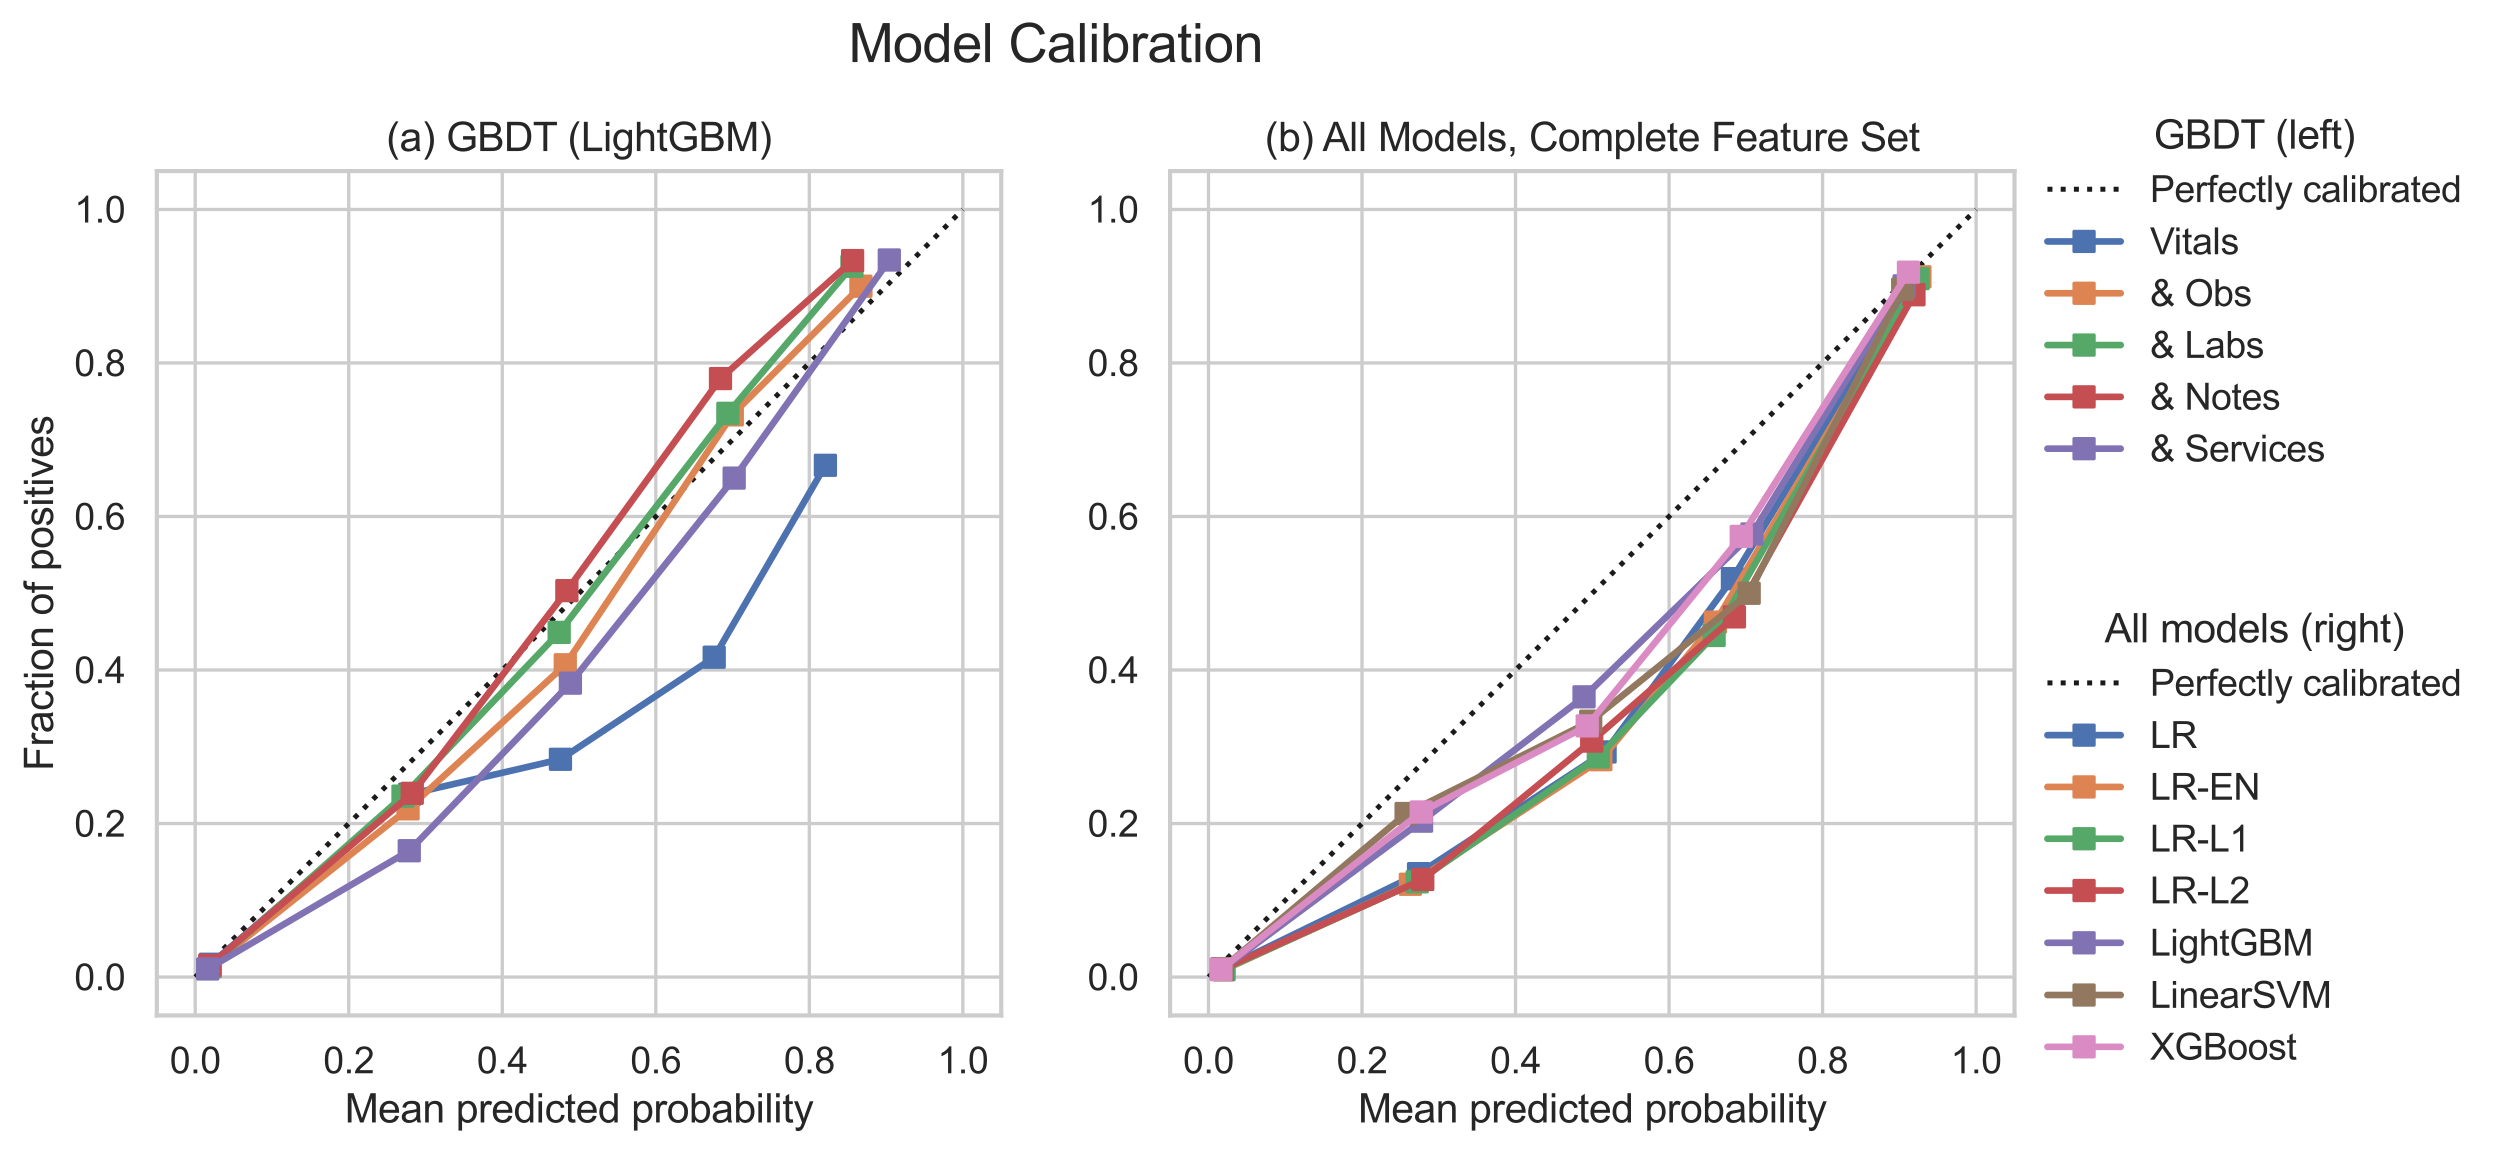 <?xml version="1.0" encoding="utf-8" standalone="no"?>
<!DOCTYPE svg PUBLIC "-//W3C//DTD SVG 1.1//EN"
  "http://www.w3.org/Graphics/SVG/1.1/DTD/svg11.dtd">
<svg xmlns:xlink="http://www.w3.org/1999/xlink" width="750.948pt" height="346.893pt" viewBox="0 0 750.948 346.893" xmlns="http://www.w3.org/2000/svg" version="1.1">
 <defs>
  <style type="text/css">*{stroke-linejoin: round; stroke-linecap: butt}</style>
 </defs>
 <g id="figure_1">
  <g id="patch_1">
   <path d="M 0 346.893 
L 750.948 346.893 
L 750.948 0 
L 0 0 
z
" style="fill: #ffffff"/>
  </g>
  <g id="axes_1">
   <g id="patch_2">
    <path d="M 47.111 305.018 
L 300.747 305.018 
L 300.747 51.382 
L 47.111 51.382 
z
" style="fill: #ffffff"/>
   </g>
   <g id="matplotlib.axis_1">
    <g id="xtick_1">
     <g id="line2d_1">
      <path d="M 58.64 305.018 
L 58.64 51.382 
" clip-path="url(#p9fe091d500)" style="fill: none; stroke: #cccccc; stroke-linecap: round"/>
     </g>
     <g id="text_1">
      <!-- 0.0 -->
      <g style="fill: #262626" transform="translate(50.995 322.392)scale(0.11 -0.11)">
       <defs>
        <path id="ArialMT-30" d="M 266 2259 
Q 266 3072 433 3567 
Q 600 4063 929 4331 
Q 1259 4600 1759 4600 
Q 2128 4600 2406 4451 
Q 2684 4303 2865 4023 
Q 3047 3744 3150 3342 
Q 3253 2941 3253 2259 
Q 3253 1453 3087 958 
Q 2922 463 2592 192 
Q 2263 -78 1759 -78 
Q 1097 -78 719 397 
Q 266 969 266 2259 
z
M 844 2259 
Q 844 1131 1108 757 
Q 1372 384 1759 384 
Q 2147 384 2411 759 
Q 2675 1134 2675 2259 
Q 2675 3391 2411 3762 
Q 2147 4134 1753 4134 
Q 1366 4134 1134 3806 
Q 844 3388 844 2259 
z
" transform="scale(0.016)"/>
        <path id="ArialMT-2e" d="M 581 0 
L 581 641 
L 1222 641 
L 1222 0 
L 581 0 
z
" transform="scale(0.016)"/>
       </defs>
       <use xlink:href="#ArialMT-30"/>
       <use xlink:href="#ArialMT-2e" x="55.615"/>
       <use xlink:href="#ArialMT-30" x="83.398"/>
      </g>
     </g>
    </g>
    <g id="xtick_2">
     <g id="line2d_2">
      <path d="M 104.755 305.018 
L 104.755 51.382 
" clip-path="url(#p9fe091d500)" style="fill: none; stroke: #cccccc; stroke-linecap: round"/>
     </g>
     <g id="text_2">
      <!-- 0.2 -->
      <g style="fill: #262626" transform="translate(97.11 322.392)scale(0.11 -0.11)">
       <defs>
        <path id="ArialMT-32" d="M 3222 541 
L 3222 0 
L 194 0 
Q 188 203 259 391 
Q 375 700 629 1000 
Q 884 1300 1366 1694 
Q 2113 2306 2375 2664 
Q 2638 3022 2638 3341 
Q 2638 3675 2398 3904 
Q 2159 4134 1775 4134 
Q 1369 4134 1125 3890 
Q 881 3647 878 3216 
L 300 3275 
Q 359 3922 746 4261 
Q 1134 4600 1788 4600 
Q 2447 4600 2831 4234 
Q 3216 3869 3216 3328 
Q 3216 3053 3103 2787 
Q 2991 2522 2730 2228 
Q 2469 1934 1863 1422 
Q 1356 997 1212 845 
Q 1069 694 975 541 
L 3222 541 
z
" transform="scale(0.016)"/>
       </defs>
       <use xlink:href="#ArialMT-30"/>
       <use xlink:href="#ArialMT-2e" x="55.615"/>
       <use xlink:href="#ArialMT-32" x="83.398"/>
      </g>
     </g>
    </g>
    <g id="xtick_3">
     <g id="line2d_3">
      <path d="M 150.871 305.018 
L 150.871 51.382 
" clip-path="url(#p9fe091d500)" style="fill: none; stroke: #cccccc; stroke-linecap: round"/>
     </g>
     <g id="text_3">
      <!-- 0.4 -->
      <g style="fill: #262626" transform="translate(143.226 322.392)scale(0.11 -0.11)">
       <defs>
        <path id="ArialMT-34" d="M 2069 0 
L 2069 1097 
L 81 1097 
L 81 1613 
L 2172 4581 
L 2631 4581 
L 2631 1613 
L 3250 1613 
L 3250 1097 
L 2631 1097 
L 2631 0 
L 2069 0 
z
M 2069 1613 
L 2069 3678 
L 634 1613 
L 2069 1613 
z
" transform="scale(0.016)"/>
       </defs>
       <use xlink:href="#ArialMT-30"/>
       <use xlink:href="#ArialMT-2e" x="55.615"/>
       <use xlink:href="#ArialMT-34" x="83.398"/>
      </g>
     </g>
    </g>
    <g id="xtick_4">
     <g id="line2d_4">
      <path d="M 196.987 305.018 
L 196.987 51.382 
" clip-path="url(#p9fe091d500)" style="fill: none; stroke: #cccccc; stroke-linecap: round"/>
     </g>
     <g id="text_4">
      <!-- 0.6 -->
      <g style="fill: #262626" transform="translate(189.342 322.392)scale(0.11 -0.11)">
       <defs>
        <path id="ArialMT-36" d="M 3184 3459 
L 2625 3416 
Q 2550 3747 2413 3897 
Q 2184 4138 1850 4138 
Q 1581 4138 1378 3988 
Q 1113 3794 959 3422 
Q 806 3050 800 2363 
Q 1003 2672 1297 2822 
Q 1591 2972 1913 2972 
Q 2475 2972 2870 2558 
Q 3266 2144 3266 1488 
Q 3266 1056 3080 686 
Q 2894 316 2569 119 
Q 2244 -78 1831 -78 
Q 1128 -78 684 439 
Q 241 956 241 2144 
Q 241 3472 731 4075 
Q 1159 4600 1884 4600 
Q 2425 4600 2770 4297 
Q 3116 3994 3184 3459 
z
M 888 1484 
Q 888 1194 1011 928 
Q 1134 663 1356 523 
Q 1578 384 1822 384 
Q 2178 384 2434 671 
Q 2691 959 2691 1453 
Q 2691 1928 2437 2201 
Q 2184 2475 1800 2475 
Q 1419 2475 1153 2201 
Q 888 1928 888 1484 
z
" transform="scale(0.016)"/>
       </defs>
       <use xlink:href="#ArialMT-30"/>
       <use xlink:href="#ArialMT-2e" x="55.615"/>
       <use xlink:href="#ArialMT-36" x="83.398"/>
      </g>
     </g>
    </g>
    <g id="xtick_5">
     <g id="line2d_5">
      <path d="M 243.102 305.018 
L 243.102 51.382 
" clip-path="url(#p9fe091d500)" style="fill: none; stroke: #cccccc; stroke-linecap: round"/>
     </g>
     <g id="text_5">
      <!-- 0.8 -->
      <g style="fill: #262626" transform="translate(235.457 322.392)scale(0.11 -0.11)">
       <defs>
        <path id="ArialMT-38" d="M 1131 2484 
Q 781 2613 612 2850 
Q 444 3088 444 3419 
Q 444 3919 803 4259 
Q 1163 4600 1759 4600 
Q 2359 4600 2725 4251 
Q 3091 3903 3091 3403 
Q 3091 3084 2923 2848 
Q 2756 2613 2416 2484 
Q 2838 2347 3058 2040 
Q 3278 1734 3278 1309 
Q 3278 722 2862 322 
Q 2447 -78 1769 -78 
Q 1091 -78 675 323 
Q 259 725 259 1325 
Q 259 1772 486 2073 
Q 713 2375 1131 2484 
z
M 1019 3438 
Q 1019 3113 1228 2906 
Q 1438 2700 1772 2700 
Q 2097 2700 2305 2904 
Q 2513 3109 2513 3406 
Q 2513 3716 2298 3927 
Q 2084 4138 1766 4138 
Q 1444 4138 1231 3931 
Q 1019 3725 1019 3438 
z
M 838 1322 
Q 838 1081 952 856 
Q 1066 631 1291 507 
Q 1516 384 1775 384 
Q 2178 384 2440 643 
Q 2703 903 2703 1303 
Q 2703 1709 2433 1975 
Q 2163 2241 1756 2241 
Q 1359 2241 1098 1978 
Q 838 1716 838 1322 
z
" transform="scale(0.016)"/>
       </defs>
       <use xlink:href="#ArialMT-30"/>
       <use xlink:href="#ArialMT-2e" x="55.615"/>
       <use xlink:href="#ArialMT-38" x="83.398"/>
      </g>
     </g>
    </g>
    <g id="xtick_6">
     <g id="line2d_6">
      <path d="M 289.218 305.018 
L 289.218 51.382 
" clip-path="url(#p9fe091d500)" style="fill: none; stroke: #cccccc; stroke-linecap: round"/>
     </g>
     <g id="text_6">
      <!-- 1.0 -->
      <g style="fill: #262626" transform="translate(281.573 322.392)scale(0.11 -0.11)">
       <defs>
        <path id="ArialMT-31" d="M 2384 0 
L 1822 0 
L 1822 3584 
Q 1619 3391 1289 3197 
Q 959 3003 697 2906 
L 697 3450 
Q 1169 3672 1522 3987 
Q 1875 4303 2022 4600 
L 2384 4600 
L 2384 0 
z
" transform="scale(0.016)"/>
       </defs>
       <use xlink:href="#ArialMT-31"/>
       <use xlink:href="#ArialMT-2e" x="55.615"/>
       <use xlink:href="#ArialMT-30" x="83.398"/>
      </g>
     </g>
    </g>
    <g id="text_7">
     <!-- Mean predicted probability -->
     <g style="fill: #262626" transform="translate(103.56 337.167)scale(0.12 -0.12)">
      <defs>
       <path id="ArialMT-4d" d="M 475 0 
L 475 4581 
L 1388 4581 
L 2472 1338 
Q 2622 884 2691 659 
Q 2769 909 2934 1394 
L 4031 4581 
L 4847 4581 
L 4847 0 
L 4263 0 
L 4263 3834 
L 2931 0 
L 2384 0 
L 1059 3900 
L 1059 0 
L 475 0 
z
" transform="scale(0.016)"/>
       <path id="ArialMT-65" d="M 2694 1069 
L 3275 997 
Q 3138 488 2766 206 
Q 2394 -75 1816 -75 
Q 1088 -75 661 373 
Q 234 822 234 1631 
Q 234 2469 665 2931 
Q 1097 3394 1784 3394 
Q 2450 3394 2872 2941 
Q 3294 2488 3294 1666 
Q 3294 1616 3291 1516 
L 816 1516 
Q 847 969 1125 678 
Q 1403 388 1819 388 
Q 2128 388 2347 550 
Q 2566 713 2694 1069 
z
M 847 1978 
L 2700 1978 
Q 2663 2397 2488 2606 
Q 2219 2931 1791 2931 
Q 1403 2931 1139 2672 
Q 875 2413 847 1978 
z
" transform="scale(0.016)"/>
       <path id="ArialMT-61" d="M 2588 409 
Q 2275 144 1986 34 
Q 1697 -75 1366 -75 
Q 819 -75 525 192 
Q 231 459 231 875 
Q 231 1119 342 1320 
Q 453 1522 633 1644 
Q 813 1766 1038 1828 
Q 1203 1872 1538 1913 
Q 2219 1994 2541 2106 
Q 2544 2222 2544 2253 
Q 2544 2597 2384 2738 
Q 2169 2928 1744 2928 
Q 1347 2928 1158 2789 
Q 969 2650 878 2297 
L 328 2372 
Q 403 2725 575 2942 
Q 747 3159 1072 3276 
Q 1397 3394 1825 3394 
Q 2250 3394 2515 3294 
Q 2781 3194 2906 3042 
Q 3031 2891 3081 2659 
Q 3109 2516 3109 2141 
L 3109 1391 
Q 3109 606 3145 398 
Q 3181 191 3288 0 
L 2700 0 
Q 2613 175 2588 409 
z
M 2541 1666 
Q 2234 1541 1622 1453 
Q 1275 1403 1131 1340 
Q 988 1278 909 1158 
Q 831 1038 831 891 
Q 831 666 1001 516 
Q 1172 366 1500 366 
Q 1825 366 2078 508 
Q 2331 650 2450 897 
Q 2541 1088 2541 1459 
L 2541 1666 
z
" transform="scale(0.016)"/>
       <path id="ArialMT-6e" d="M 422 0 
L 422 3319 
L 928 3319 
L 928 2847 
Q 1294 3394 1984 3394 
Q 2284 3394 2536 3286 
Q 2788 3178 2913 3003 
Q 3038 2828 3088 2588 
Q 3119 2431 3119 2041 
L 3119 0 
L 2556 0 
L 2556 2019 
Q 2556 2363 2490 2533 
Q 2425 2703 2258 2804 
Q 2091 2906 1866 2906 
Q 1506 2906 1245 2678 
Q 984 2450 984 1813 
L 984 0 
L 422 0 
z
" transform="scale(0.016)"/>
       <path id="ArialMT-20" transform="scale(0.016)"/>
       <path id="ArialMT-70" d="M 422 -1272 
L 422 3319 
L 934 3319 
L 934 2888 
Q 1116 3141 1344 3267 
Q 1572 3394 1897 3394 
Q 2322 3394 2647 3175 
Q 2972 2956 3137 2557 
Q 3303 2159 3303 1684 
Q 3303 1175 3120 767 
Q 2938 359 2589 142 
Q 2241 -75 1856 -75 
Q 1575 -75 1351 44 
Q 1128 163 984 344 
L 984 -1272 
L 422 -1272 
z
M 931 1641 
Q 931 1000 1190 694 
Q 1450 388 1819 388 
Q 2194 388 2461 705 
Q 2728 1022 2728 1688 
Q 2728 2322 2467 2637 
Q 2206 2953 1844 2953 
Q 1484 2953 1207 2617 
Q 931 2281 931 1641 
z
" transform="scale(0.016)"/>
       <path id="ArialMT-72" d="M 416 0 
L 416 3319 
L 922 3319 
L 922 2816 
Q 1116 3169 1280 3281 
Q 1444 3394 1641 3394 
Q 1925 3394 2219 3213 
L 2025 2691 
Q 1819 2813 1613 2813 
Q 1428 2813 1281 2702 
Q 1134 2591 1072 2394 
Q 978 2094 978 1738 
L 978 0 
L 416 0 
z
" transform="scale(0.016)"/>
       <path id="ArialMT-64" d="M 2575 0 
L 2575 419 
Q 2259 -75 1647 -75 
Q 1250 -75 917 144 
Q 584 363 401 755 
Q 219 1147 219 1656 
Q 219 2153 384 2558 
Q 550 2963 881 3178 
Q 1213 3394 1622 3394 
Q 1922 3394 2156 3267 
Q 2391 3141 2538 2938 
L 2538 4581 
L 3097 4581 
L 3097 0 
L 2575 0 
z
M 797 1656 
Q 797 1019 1065 703 
Q 1334 388 1700 388 
Q 2069 388 2326 689 
Q 2584 991 2584 1609 
Q 2584 2291 2321 2609 
Q 2059 2928 1675 2928 
Q 1300 2928 1048 2622 
Q 797 2316 797 1656 
z
" transform="scale(0.016)"/>
       <path id="ArialMT-69" d="M 425 3934 
L 425 4581 
L 988 4581 
L 988 3934 
L 425 3934 
z
M 425 0 
L 425 3319 
L 988 3319 
L 988 0 
L 425 0 
z
" transform="scale(0.016)"/>
       <path id="ArialMT-63" d="M 2588 1216 
L 3141 1144 
Q 3050 572 2676 248 
Q 2303 -75 1759 -75 
Q 1078 -75 664 370 
Q 250 816 250 1647 
Q 250 2184 428 2587 
Q 606 2991 970 3192 
Q 1334 3394 1763 3394 
Q 2303 3394 2647 3120 
Q 2991 2847 3088 2344 
L 2541 2259 
Q 2463 2594 2264 2762 
Q 2066 2931 1784 2931 
Q 1359 2931 1093 2626 
Q 828 2322 828 1663 
Q 828 994 1084 691 
Q 1341 388 1753 388 
Q 2084 388 2306 591 
Q 2528 794 2588 1216 
z
" transform="scale(0.016)"/>
       <path id="ArialMT-74" d="M 1650 503 
L 1731 6 
Q 1494 -44 1306 -44 
Q 1000 -44 831 53 
Q 663 150 594 308 
Q 525 466 525 972 
L 525 2881 
L 113 2881 
L 113 3319 
L 525 3319 
L 525 4141 
L 1084 4478 
L 1084 3319 
L 1650 3319 
L 1650 2881 
L 1084 2881 
L 1084 941 
Q 1084 700 1114 631 
Q 1144 563 1211 522 
Q 1278 481 1403 481 
Q 1497 481 1650 503 
z
" transform="scale(0.016)"/>
       <path id="ArialMT-6f" d="M 213 1659 
Q 213 2581 725 3025 
Q 1153 3394 1769 3394 
Q 2453 3394 2887 2945 
Q 3322 2497 3322 1706 
Q 3322 1066 3130 698 
Q 2938 331 2570 128 
Q 2203 -75 1769 -75 
Q 1072 -75 642 372 
Q 213 819 213 1659 
z
M 791 1659 
Q 791 1022 1069 705 
Q 1347 388 1769 388 
Q 2188 388 2466 706 
Q 2744 1025 2744 1678 
Q 2744 2294 2464 2611 
Q 2184 2928 1769 2928 
Q 1347 2928 1069 2612 
Q 791 2297 791 1659 
z
" transform="scale(0.016)"/>
       <path id="ArialMT-62" d="M 941 0 
L 419 0 
L 419 4581 
L 981 4581 
L 981 2947 
Q 1338 3394 1891 3394 
Q 2197 3394 2470 3270 
Q 2744 3147 2920 2923 
Q 3097 2700 3197 2384 
Q 3297 2069 3297 1709 
Q 3297 856 2875 390 
Q 2453 -75 1863 -75 
Q 1275 -75 941 416 
L 941 0 
z
M 934 1684 
Q 934 1088 1097 822 
Q 1363 388 1816 388 
Q 2184 388 2453 708 
Q 2722 1028 2722 1663 
Q 2722 2313 2464 2622 
Q 2206 2931 1841 2931 
Q 1472 2931 1203 2611 
Q 934 2291 934 1684 
z
" transform="scale(0.016)"/>
       <path id="ArialMT-6c" d="M 409 0 
L 409 4581 
L 972 4581 
L 972 0 
L 409 0 
z
" transform="scale(0.016)"/>
       <path id="ArialMT-79" d="M 397 -1278 
L 334 -750 
Q 519 -800 656 -800 
Q 844 -800 956 -737 
Q 1069 -675 1141 -563 
Q 1194 -478 1313 -144 
Q 1328 -97 1363 -6 
L 103 3319 
L 709 3319 
L 1400 1397 
Q 1534 1031 1641 628 
Q 1738 1016 1872 1384 
L 2581 3319 
L 3144 3319 
L 1881 -56 
Q 1678 -603 1566 -809 
Q 1416 -1088 1222 -1217 
Q 1028 -1347 759 -1347 
Q 597 -1347 397 -1278 
z
" transform="scale(0.016)"/>
      </defs>
      <use xlink:href="#ArialMT-4d"/>
      <use xlink:href="#ArialMT-65" x="83.301"/>
      <use xlink:href="#ArialMT-61" x="138.916"/>
      <use xlink:href="#ArialMT-6e" x="194.531"/>
      <use xlink:href="#ArialMT-20" x="250.146"/>
      <use xlink:href="#ArialMT-70" x="277.93"/>
      <use xlink:href="#ArialMT-72" x="333.545"/>
      <use xlink:href="#ArialMT-65" x="366.846"/>
      <use xlink:href="#ArialMT-64" x="422.461"/>
      <use xlink:href="#ArialMT-69" x="478.076"/>
      <use xlink:href="#ArialMT-63" x="500.293"/>
      <use xlink:href="#ArialMT-74" x="550.293"/>
      <use xlink:href="#ArialMT-65" x="578.076"/>
      <use xlink:href="#ArialMT-64" x="633.691"/>
      <use xlink:href="#ArialMT-20" x="689.307"/>
      <use xlink:href="#ArialMT-70" x="717.09"/>
      <use xlink:href="#ArialMT-72" x="772.705"/>
      <use xlink:href="#ArialMT-6f" x="806.006"/>
      <use xlink:href="#ArialMT-62" x="861.621"/>
      <use xlink:href="#ArialMT-61" x="917.236"/>
      <use xlink:href="#ArialMT-62" x="972.852"/>
      <use xlink:href="#ArialMT-69" x="1028.467"/>
      <use xlink:href="#ArialMT-6c" x="1050.684"/>
      <use xlink:href="#ArialMT-69" x="1072.9"/>
      <use xlink:href="#ArialMT-74" x="1095.117"/>
      <use xlink:href="#ArialMT-79" x="1122.9"/>
     </g>
    </g>
   </g>
   <g id="matplotlib.axis_2">
    <g id="ytick_1">
     <g id="line2d_7">
      <path d="M 47.111 293.489 
L 300.747 293.489 
" clip-path="url(#p9fe091d500)" style="fill: none; stroke: #cccccc; stroke-linecap: round"/>
     </g>
     <g id="text_8">
      <!-- 0.0 -->
      <g style="fill: #262626" transform="translate(22.321 297.426)scale(0.11 -0.11)">
       <use xlink:href="#ArialMT-30"/>
       <use xlink:href="#ArialMT-2e" x="55.615"/>
       <use xlink:href="#ArialMT-30" x="83.398"/>
      </g>
     </g>
    </g>
    <g id="ytick_2">
     <g id="line2d_8">
      <path d="M 47.111 247.374 
L 300.747 247.374 
" clip-path="url(#p9fe091d500)" style="fill: none; stroke: #cccccc; stroke-linecap: round"/>
     </g>
     <g id="text_9">
      <!-- 0.2 -->
      <g style="fill: #262626" transform="translate(22.321 251.31)scale(0.11 -0.11)">
       <use xlink:href="#ArialMT-30"/>
       <use xlink:href="#ArialMT-2e" x="55.615"/>
       <use xlink:href="#ArialMT-32" x="83.398"/>
      </g>
     </g>
    </g>
    <g id="ytick_3">
     <g id="line2d_9">
      <path d="M 47.111 201.258 
L 300.747 201.258 
" clip-path="url(#p9fe091d500)" style="fill: none; stroke: #cccccc; stroke-linecap: round"/>
     </g>
     <g id="text_10">
      <!-- 0.4 -->
      <g style="fill: #262626" transform="translate(22.321 205.195)scale(0.11 -0.11)">
       <use xlink:href="#ArialMT-30"/>
       <use xlink:href="#ArialMT-2e" x="55.615"/>
       <use xlink:href="#ArialMT-34" x="83.398"/>
      </g>
     </g>
    </g>
    <g id="ytick_4">
     <g id="line2d_10">
      <path d="M 47.111 155.142 
L 300.747 155.142 
" clip-path="url(#p9fe091d500)" style="fill: none; stroke: #cccccc; stroke-linecap: round"/>
     </g>
     <g id="text_11">
      <!-- 0.6 -->
      <g style="fill: #262626" transform="translate(22.321 159.079)scale(0.11 -0.11)">
       <use xlink:href="#ArialMT-30"/>
       <use xlink:href="#ArialMT-2e" x="55.615"/>
       <use xlink:href="#ArialMT-36" x="83.398"/>
      </g>
     </g>
    </g>
    <g id="ytick_5">
     <g id="line2d_11">
      <path d="M 47.111 109.026 
L 300.747 109.026 
" clip-path="url(#p9fe091d500)" style="fill: none; stroke: #cccccc; stroke-linecap: round"/>
     </g>
     <g id="text_12">
      <!-- 0.8 -->
      <g style="fill: #262626" transform="translate(22.321 112.963)scale(0.11 -0.11)">
       <use xlink:href="#ArialMT-30"/>
       <use xlink:href="#ArialMT-2e" x="55.615"/>
       <use xlink:href="#ArialMT-38" x="83.398"/>
      </g>
     </g>
    </g>
    <g id="ytick_6">
     <g id="line2d_12">
      <path d="M 47.111 62.911 
L 300.747 62.911 
" clip-path="url(#p9fe091d500)" style="fill: none; stroke: #cccccc; stroke-linecap: round"/>
     </g>
     <g id="text_13">
      <!-- 1.0 -->
      <g style="fill: #262626" transform="translate(22.321 66.848)scale(0.11 -0.11)">
       <use xlink:href="#ArialMT-31"/>
       <use xlink:href="#ArialMT-2e" x="55.615"/>
       <use xlink:href="#ArialMT-30" x="83.398"/>
      </g>
     </g>
    </g>
    <g id="text_14">
     <!-- Fraction of positives -->
     <g style="fill: #262626" transform="translate(15.936 231.552)rotate(-90)scale(0.12 -0.12)">
      <defs>
       <path id="ArialMT-46" d="M 525 0 
L 525 4581 
L 3616 4581 
L 3616 4041 
L 1131 4041 
L 1131 2622 
L 3281 2622 
L 3281 2081 
L 1131 2081 
L 1131 0 
L 525 0 
z
" transform="scale(0.016)"/>
       <path id="ArialMT-66" d="M 556 0 
L 556 2881 
L 59 2881 
L 59 3319 
L 556 3319 
L 556 3672 
Q 556 4006 616 4169 
Q 697 4388 901 4523 
Q 1106 4659 1475 4659 
Q 1713 4659 2000 4603 
L 1916 4113 
Q 1741 4144 1584 4144 
Q 1328 4144 1222 4034 
Q 1116 3925 1116 3625 
L 1116 3319 
L 1763 3319 
L 1763 2881 
L 1116 2881 
L 1116 0 
L 556 0 
z
" transform="scale(0.016)"/>
       <path id="ArialMT-73" d="M 197 991 
L 753 1078 
Q 800 744 1014 566 
Q 1228 388 1613 388 
Q 2000 388 2187 545 
Q 2375 703 2375 916 
Q 2375 1106 2209 1216 
Q 2094 1291 1634 1406 
Q 1016 1563 777 1677 
Q 538 1791 414 1992 
Q 291 2194 291 2438 
Q 291 2659 392 2848 
Q 494 3038 669 3163 
Q 800 3259 1026 3326 
Q 1253 3394 1513 3394 
Q 1903 3394 2198 3281 
Q 2494 3169 2634 2976 
Q 2775 2784 2828 2463 
L 2278 2388 
Q 2241 2644 2061 2787 
Q 1881 2931 1553 2931 
Q 1166 2931 1000 2803 
Q 834 2675 834 2503 
Q 834 2394 903 2306 
Q 972 2216 1119 2156 
Q 1203 2125 1616 2013 
Q 2213 1853 2448 1751 
Q 2684 1650 2818 1456 
Q 2953 1263 2953 975 
Q 2953 694 2789 445 
Q 2625 197 2315 61 
Q 2006 -75 1616 -75 
Q 969 -75 630 194 
Q 291 463 197 991 
z
" transform="scale(0.016)"/>
       <path id="ArialMT-76" d="M 1344 0 
L 81 3319 
L 675 3319 
L 1388 1331 
Q 1503 1009 1600 663 
Q 1675 925 1809 1294 
L 2547 3319 
L 3125 3319 
L 1869 0 
L 1344 0 
z
" transform="scale(0.016)"/>
      </defs>
      <use xlink:href="#ArialMT-46"/>
      <use xlink:href="#ArialMT-72" x="61.084"/>
      <use xlink:href="#ArialMT-61" x="94.385"/>
      <use xlink:href="#ArialMT-63" x="150"/>
      <use xlink:href="#ArialMT-74" x="200"/>
      <use xlink:href="#ArialMT-69" x="227.783"/>
      <use xlink:href="#ArialMT-6f" x="250"/>
      <use xlink:href="#ArialMT-6e" x="305.615"/>
      <use xlink:href="#ArialMT-20" x="361.23"/>
      <use xlink:href="#ArialMT-6f" x="389.014"/>
      <use xlink:href="#ArialMT-66" x="444.629"/>
      <use xlink:href="#ArialMT-20" x="472.412"/>
      <use xlink:href="#ArialMT-70" x="500.195"/>
      <use xlink:href="#ArialMT-6f" x="555.811"/>
      <use xlink:href="#ArialMT-73" x="611.426"/>
      <use xlink:href="#ArialMT-69" x="661.426"/>
      <use xlink:href="#ArialMT-74" x="683.643"/>
      <use xlink:href="#ArialMT-69" x="711.426"/>
      <use xlink:href="#ArialMT-76" x="733.643"/>
      <use xlink:href="#ArialMT-65" x="783.643"/>
      <use xlink:href="#ArialMT-73" x="839.258"/>
     </g>
    </g>
   </g>
   <g id="line2d_13">
    <path d="M 58.64 293.489 
L 289.218 62.911 
" clip-path="url(#p9fe091d500)" style="fill: none; stroke-dasharray: 1.5,2.475; stroke-dashoffset: 0; stroke: #1a1a1a; stroke-width: 1.5"/>
   </g>
   <g id="line2d_14">
    <path d="M 63.201 289.632 
L 123.081 238.557 
L 168.346 228.077 
L 214.531 197.415 
L 247.934 139.77 
" clip-path="url(#p9fe091d500)" style="fill: none; stroke: #4c72b0; stroke-width: 2; stroke-linecap: round"/>
    <defs>
     <path id="mb1df8fd2a8" d="M -3 3 
L 3 3 
L 3 -3 
L -3 -3 
z
" style="stroke: #4c72b0; stroke-linejoin: miter"/>
    </defs>
    <g clip-path="url(#p9fe091d500)">
     <use xlink:href="#mb1df8fd2a8" x="63.201" y="289.632" style="fill: #4c72b0; stroke: #4c72b0; stroke-linejoin: miter"/>
     <use xlink:href="#mb1df8fd2a8" x="123.081" y="238.557" style="fill: #4c72b0; stroke: #4c72b0; stroke-linejoin: miter"/>
     <use xlink:href="#mb1df8fd2a8" x="168.346" y="228.077" style="fill: #4c72b0; stroke: #4c72b0; stroke-linejoin: miter"/>
     <use xlink:href="#mb1df8fd2a8" x="214.531" y="197.415" style="fill: #4c72b0; stroke: #4c72b0; stroke-linejoin: miter"/>
     <use xlink:href="#mb1df8fd2a8" x="247.934" y="139.77" style="fill: #4c72b0; stroke: #4c72b0; stroke-linejoin: miter"/>
    </g>
   </g>
   <g id="line2d_15">
    <path d="M 63.057 290.355 
L 122.573 242.947 
L 169.793 199.695 
L 219.965 124.615 
L 258.605 85.969 
" clip-path="url(#p9fe091d500)" style="fill: none; stroke: #dd8452; stroke-width: 2; stroke-linecap: round"/>
    <defs>
     <path id="m4d0b76a34a" d="M -3 3 
L 3 3 
L 3 -3 
L -3 -3 
z
" style="stroke: #dd8452; stroke-linejoin: miter"/>
    </defs>
    <g clip-path="url(#p9fe091d500)">
     <use xlink:href="#m4d0b76a34a" x="63.057" y="290.355" style="fill: #dd8452; stroke: #dd8452; stroke-linejoin: miter"/>
     <use xlink:href="#m4d0b76a34a" x="122.573" y="242.947" style="fill: #dd8452; stroke: #dd8452; stroke-linejoin: miter"/>
     <use xlink:href="#m4d0b76a34a" x="169.793" y="199.695" style="fill: #dd8452; stroke: #dd8452; stroke-linejoin: miter"/>
     <use xlink:href="#m4d0b76a34a" x="219.965" y="124.615" style="fill: #dd8452; stroke: #dd8452; stroke-linejoin: miter"/>
     <use xlink:href="#m4d0b76a34a" x="258.605" y="85.969" style="fill: #dd8452; stroke: #dd8452; stroke-linejoin: miter"/>
    </g>
   </g>
   <g id="line2d_16">
    <path d="M 63.125 290.319 
L 121.051 239.145 
L 167.968 189.964 
L 218.628 124.158 
L 255.909 79.991 
" clip-path="url(#p9fe091d500)" style="fill: none; stroke: #55a868; stroke-width: 2; stroke-linecap: round"/>
    <defs>
     <path id="md5af28b483" d="M -3 3 
L 3 3 
L 3 -3 
L -3 -3 
z
" style="stroke: #55a868; stroke-linejoin: miter"/>
    </defs>
    <g clip-path="url(#p9fe091d500)">
     <use xlink:href="#md5af28b483" x="63.125" y="290.319" style="fill: #55a868; stroke: #55a868; stroke-linejoin: miter"/>
     <use xlink:href="#md5af28b483" x="121.051" y="239.145" style="fill: #55a868; stroke: #55a868; stroke-linejoin: miter"/>
     <use xlink:href="#md5af28b483" x="167.968" y="189.964" style="fill: #55a868; stroke: #55a868; stroke-linejoin: miter"/>
     <use xlink:href="#md5af28b483" x="218.628" y="124.158" style="fill: #55a868; stroke: #55a868; stroke-linejoin: miter"/>
     <use xlink:href="#md5af28b483" x="255.909" y="79.991" style="fill: #55a868; stroke: #55a868; stroke-linejoin: miter"/>
    </g>
   </g>
   <g id="line2d_17">
    <path d="M 62.983 289.972 
L 123.836 238.291 
L 170.274 177.416 
L 216.419 113.716 
L 256.104 78.283 
" clip-path="url(#p9fe091d500)" style="fill: none; stroke: #c44e52; stroke-width: 2; stroke-linecap: round"/>
    <defs>
     <path id="m67ff749e46" d="M -3 3 
L 3 3 
L 3 -3 
L -3 -3 
z
" style="stroke: #c44e52; stroke-linejoin: miter"/>
    </defs>
    <g clip-path="url(#p9fe091d500)">
     <use xlink:href="#m67ff749e46" x="62.983" y="289.972" style="fill: #c44e52; stroke: #c44e52; stroke-linejoin: miter"/>
     <use xlink:href="#m67ff749e46" x="123.836" y="238.291" style="fill: #c44e52; stroke: #c44e52; stroke-linejoin: miter"/>
     <use xlink:href="#m67ff749e46" x="170.274" y="177.416" style="fill: #c44e52; stroke: #c44e52; stroke-linejoin: miter"/>
     <use xlink:href="#m67ff749e46" x="216.419" y="113.716" style="fill: #c44e52; stroke: #c44e52; stroke-linejoin: miter"/>
     <use xlink:href="#m67ff749e46" x="256.104" y="78.283" style="fill: #c44e52; stroke: #c44e52; stroke-linejoin: miter"/>
    </g>
   </g>
   <g id="line2d_18">
    <path d="M 62.377 291.055 
L 122.935 255.541 
L 171.336 205.205 
L 220.529 143.613 
L 267.128 78.099 
" clip-path="url(#p9fe091d500)" style="fill: none; stroke: #8172b3; stroke-width: 2; stroke-linecap: round"/>
    <defs>
     <path id="m712e0f84bb" d="M -3 3 
L 3 3 
L 3 -3 
L -3 -3 
z
" style="stroke: #8172b3; stroke-linejoin: miter"/>
    </defs>
    <g clip-path="url(#p9fe091d500)">
     <use xlink:href="#m712e0f84bb" x="62.377" y="291.055" style="fill: #8172b3; stroke: #8172b3; stroke-linejoin: miter"/>
     <use xlink:href="#m712e0f84bb" x="122.935" y="255.541" style="fill: #8172b3; stroke: #8172b3; stroke-linejoin: miter"/>
     <use xlink:href="#m712e0f84bb" x="171.336" y="205.205" style="fill: #8172b3; stroke: #8172b3; stroke-linejoin: miter"/>
     <use xlink:href="#m712e0f84bb" x="220.529" y="143.613" style="fill: #8172b3; stroke: #8172b3; stroke-linejoin: miter"/>
     <use xlink:href="#m712e0f84bb" x="267.128" y="78.099" style="fill: #8172b3; stroke: #8172b3; stroke-linejoin: miter"/>
    </g>
   </g>
   <g id="patch_3">
    <path d="M 47.111 305.018 
L 47.111 51.382 
" style="fill: none; stroke: #cccccc; stroke-width: 1.25; stroke-linejoin: miter; stroke-linecap: square"/>
   </g>
   <g id="patch_4">
    <path d="M 300.747 305.018 
L 300.747 51.382 
" style="fill: none; stroke: #cccccc; stroke-width: 1.25; stroke-linejoin: miter; stroke-linecap: square"/>
   </g>
   <g id="patch_5">
    <path d="M 47.111 305.018 
L 300.747 305.018 
" style="fill: none; stroke: #cccccc; stroke-width: 1.25; stroke-linejoin: miter; stroke-linecap: square"/>
   </g>
   <g id="patch_6">
    <path d="M 47.111 51.382 
L 300.747 51.382 
" style="fill: none; stroke: #cccccc; stroke-width: 1.25; stroke-linejoin: miter; stroke-linecap: square"/>
   </g>
   <g id="text_15">
    <!-- (a) GBDT (LightGBM) -->
    <g style="fill: #262626" transform="translate(116.029 45.382)scale(0.12 -0.12)">
     <defs>
      <path id="ArialMT-28" d="M 1497 -1347 
Q 1031 -759 709 28 
Q 388 816 388 1659 
Q 388 2403 628 3084 
Q 909 3875 1497 4659 
L 1900 4659 
Q 1522 4009 1400 3731 
Q 1209 3300 1100 2831 
Q 966 2247 966 1656 
Q 966 153 1900 -1347 
L 1497 -1347 
z
" transform="scale(0.016)"/>
      <path id="ArialMT-29" d="M 791 -1347 
L 388 -1347 
Q 1322 153 1322 1656 
Q 1322 2244 1188 2822 
Q 1081 3291 891 3722 
Q 769 4003 388 4659 
L 791 4659 
Q 1378 3875 1659 3084 
Q 1900 2403 1900 1659 
Q 1900 816 1576 28 
Q 1253 -759 791 -1347 
z
" transform="scale(0.016)"/>
      <path id="ArialMT-47" d="M 2638 1797 
L 2638 2334 
L 4578 2338 
L 4578 638 
Q 4131 281 3656 101 
Q 3181 -78 2681 -78 
Q 2006 -78 1454 211 
Q 903 500 622 1047 
Q 341 1594 341 2269 
Q 341 2938 620 3517 
Q 900 4097 1425 4378 
Q 1950 4659 2634 4659 
Q 3131 4659 3532 4498 
Q 3934 4338 4162 4050 
Q 4391 3763 4509 3300 
L 3963 3150 
Q 3859 3500 3706 3700 
Q 3553 3900 3268 4020 
Q 2984 4141 2638 4141 
Q 2222 4141 1919 4014 
Q 1616 3888 1430 3681 
Q 1244 3475 1141 3228 
Q 966 2803 966 2306 
Q 966 1694 1177 1281 
Q 1388 869 1791 669 
Q 2194 469 2647 469 
Q 3041 469 3416 620 
Q 3791 772 3984 944 
L 3984 1797 
L 2638 1797 
z
" transform="scale(0.016)"/>
      <path id="ArialMT-42" d="M 469 0 
L 469 4581 
L 2188 4581 
Q 2713 4581 3030 4442 
Q 3347 4303 3526 4014 
Q 3706 3725 3706 3409 
Q 3706 3116 3547 2856 
Q 3388 2597 3066 2438 
Q 3481 2316 3704 2022 
Q 3928 1728 3928 1328 
Q 3928 1006 3792 729 
Q 3656 453 3456 303 
Q 3256 153 2954 76 
Q 2653 0 2216 0 
L 469 0 
z
M 1075 2656 
L 2066 2656 
Q 2469 2656 2644 2709 
Q 2875 2778 2992 2937 
Q 3109 3097 3109 3338 
Q 3109 3566 3000 3739 
Q 2891 3913 2687 3977 
Q 2484 4041 1991 4041 
L 1075 4041 
L 1075 2656 
z
M 1075 541 
L 2216 541 
Q 2509 541 2628 563 
Q 2838 600 2978 687 
Q 3119 775 3209 942 
Q 3300 1109 3300 1328 
Q 3300 1584 3169 1773 
Q 3038 1963 2805 2039 
Q 2572 2116 2134 2116 
L 1075 2116 
L 1075 541 
z
" transform="scale(0.016)"/>
      <path id="ArialMT-44" d="M 494 0 
L 494 4581 
L 2072 4581 
Q 2606 4581 2888 4516 
Q 3281 4425 3559 4188 
Q 3922 3881 4101 3404 
Q 4281 2928 4281 2316 
Q 4281 1794 4159 1391 
Q 4038 988 3847 723 
Q 3656 459 3429 307 
Q 3203 156 2883 78 
Q 2563 0 2147 0 
L 494 0 
z
M 1100 541 
L 2078 541 
Q 2531 541 2789 625 
Q 3047 709 3200 863 
Q 3416 1078 3536 1442 
Q 3656 1806 3656 2325 
Q 3656 3044 3420 3430 
Q 3184 3816 2847 3947 
Q 2603 4041 2063 4041 
L 1100 4041 
L 1100 541 
z
" transform="scale(0.016)"/>
      <path id="ArialMT-54" d="M 1659 0 
L 1659 4041 
L 150 4041 
L 150 4581 
L 3781 4581 
L 3781 4041 
L 2266 4041 
L 2266 0 
L 1659 0 
z
" transform="scale(0.016)"/>
      <path id="ArialMT-4c" d="M 469 0 
L 469 4581 
L 1075 4581 
L 1075 541 
L 3331 541 
L 3331 0 
L 469 0 
z
" transform="scale(0.016)"/>
      <path id="ArialMT-67" d="M 319 -275 
L 866 -356 
Q 900 -609 1056 -725 
Q 1266 -881 1628 -881 
Q 2019 -881 2231 -725 
Q 2444 -569 2519 -288 
Q 2563 -116 2559 434 
Q 2191 0 1641 0 
Q 956 0 581 494 
Q 206 988 206 1678 
Q 206 2153 378 2554 
Q 550 2956 876 3175 
Q 1203 3394 1644 3394 
Q 2231 3394 2613 2919 
L 2613 3319 
L 3131 3319 
L 3131 450 
Q 3131 -325 2973 -648 
Q 2816 -972 2473 -1159 
Q 2131 -1347 1631 -1347 
Q 1038 -1347 672 -1080 
Q 306 -813 319 -275 
z
M 784 1719 
Q 784 1066 1043 766 
Q 1303 466 1694 466 
Q 2081 466 2343 764 
Q 2606 1063 2606 1700 
Q 2606 2309 2336 2618 
Q 2066 2928 1684 2928 
Q 1309 2928 1046 2623 
Q 784 2319 784 1719 
z
" transform="scale(0.016)"/>
      <path id="ArialMT-68" d="M 422 0 
L 422 4581 
L 984 4581 
L 984 2938 
Q 1378 3394 1978 3394 
Q 2347 3394 2619 3248 
Q 2891 3103 3008 2847 
Q 3125 2591 3125 2103 
L 3125 0 
L 2563 0 
L 2563 2103 
Q 2563 2525 2380 2717 
Q 2197 2909 1863 2909 
Q 1613 2909 1392 2779 
Q 1172 2650 1078 2428 
Q 984 2206 984 1816 
L 984 0 
L 422 0 
z
" transform="scale(0.016)"/>
     </defs>
     <use xlink:href="#ArialMT-28"/>
     <use xlink:href="#ArialMT-61" x="33.301"/>
     <use xlink:href="#ArialMT-29" x="88.916"/>
     <use xlink:href="#ArialMT-20" x="122.217"/>
     <use xlink:href="#ArialMT-47" x="150"/>
     <use xlink:href="#ArialMT-42" x="227.783"/>
     <use xlink:href="#ArialMT-44" x="294.482"/>
     <use xlink:href="#ArialMT-54" x="366.699"/>
     <use xlink:href="#ArialMT-20" x="426.033"/>
     <use xlink:href="#ArialMT-28" x="453.816"/>
     <use xlink:href="#ArialMT-4c" x="487.117"/>
     <use xlink:href="#ArialMT-69" x="542.732"/>
     <use xlink:href="#ArialMT-67" x="564.949"/>
     <use xlink:href="#ArialMT-68" x="620.564"/>
     <use xlink:href="#ArialMT-74" x="676.18"/>
     <use xlink:href="#ArialMT-47" x="703.963"/>
     <use xlink:href="#ArialMT-42" x="781.746"/>
     <use xlink:href="#ArialMT-4d" x="848.445"/>
     <use xlink:href="#ArialMT-29" x="931.746"/>
    </g>
   </g>
   <g id="legend_1">
    <g id="text_16">
     <!-- GBDT (left) -->
     <g style="fill: #262626" transform="translate(646.952 44.654)scale(0.12 -0.12)">
      <use xlink:href="#ArialMT-47"/>
      <use xlink:href="#ArialMT-42" x="77.783"/>
      <use xlink:href="#ArialMT-44" x="144.482"/>
      <use xlink:href="#ArialMT-54" x="216.699"/>
      <use xlink:href="#ArialMT-20" x="276.033"/>
      <use xlink:href="#ArialMT-28" x="303.816"/>
      <use xlink:href="#ArialMT-6c" x="337.117"/>
      <use xlink:href="#ArialMT-65" x="359.334"/>
      <use xlink:href="#ArialMT-66" x="414.949"/>
      <use xlink:href="#ArialMT-74" x="442.732"/>
      <use xlink:href="#ArialMT-29" x="470.516"/>
     </g>
    </g>
    <g id="line2d_19">
     <path d="M 615.011 56.837 
L 626.011 56.837 
L 637.011 56.837 
" style="fill: none; stroke-dasharray: 1.5,2.475; stroke-dashoffset: 0; stroke: #1a1a1a; stroke-width: 1.5"/>
    </g>
    <g id="text_17">
     <!-- Perfectly calibrated -->
     <g style="fill: #262626" transform="translate(645.811 60.687)scale(0.11 -0.11)">
      <defs>
       <path id="ArialMT-50" d="M 494 0 
L 494 4581 
L 2222 4581 
Q 2678 4581 2919 4538 
Q 3256 4481 3484 4323 
Q 3713 4166 3852 3881 
Q 3991 3597 3991 3256 
Q 3991 2672 3619 2267 
Q 3247 1863 2275 1863 
L 1100 1863 
L 1100 0 
L 494 0 
z
M 1100 2403 
L 2284 2403 
Q 2872 2403 3119 2622 
Q 3366 2841 3366 3238 
Q 3366 3525 3220 3729 
Q 3075 3934 2838 4000 
Q 2684 4041 2272 4041 
L 1100 4041 
L 1100 2403 
z
" transform="scale(0.016)"/>
      </defs>
      <use xlink:href="#ArialMT-50"/>
      <use xlink:href="#ArialMT-65" x="66.699"/>
      <use xlink:href="#ArialMT-72" x="122.314"/>
      <use xlink:href="#ArialMT-66" x="155.615"/>
      <use xlink:href="#ArialMT-65" x="183.398"/>
      <use xlink:href="#ArialMT-63" x="239.014"/>
      <use xlink:href="#ArialMT-74" x="289.014"/>
      <use xlink:href="#ArialMT-6c" x="316.797"/>
      <use xlink:href="#ArialMT-79" x="339.014"/>
      <use xlink:href="#ArialMT-20" x="389.014"/>
      <use xlink:href="#ArialMT-63" x="416.797"/>
      <use xlink:href="#ArialMT-61" x="466.797"/>
      <use xlink:href="#ArialMT-6c" x="522.412"/>
      <use xlink:href="#ArialMT-69" x="544.629"/>
      <use xlink:href="#ArialMT-62" x="566.846"/>
      <use xlink:href="#ArialMT-72" x="622.461"/>
      <use xlink:href="#ArialMT-61" x="655.762"/>
      <use xlink:href="#ArialMT-74" x="711.377"/>
      <use xlink:href="#ArialMT-65" x="739.16"/>
      <use xlink:href="#ArialMT-64" x="794.775"/>
     </g>
    </g>
    <g id="line2d_20">
     <path d="M 615.011 72.526 
L 626.011 72.526 
L 637.011 72.526 
" style="fill: none; stroke: #4c72b0; stroke-width: 2; stroke-linecap: round"/>
     <g>
      <use xlink:href="#mb1df8fd2a8" x="626.011" y="72.526" style="fill: #4c72b0; stroke: #4c72b0; stroke-linejoin: miter"/>
     </g>
    </g>
    <g id="text_18">
     <!-- Vitals -->
     <g style="fill: #262626" transform="translate(645.811 76.376)scale(0.11 -0.11)">
      <defs>
       <path id="ArialMT-56" d="M 1803 0 
L 28 4581 
L 684 4581 
L 1875 1253 
Q 2019 853 2116 503 
Q 2222 878 2363 1253 
L 3600 4581 
L 4219 4581 
L 2425 0 
L 1803 0 
z
" transform="scale(0.016)"/>
      </defs>
      <use xlink:href="#ArialMT-56"/>
      <use xlink:href="#ArialMT-69" x="64.949"/>
      <use xlink:href="#ArialMT-74" x="87.166"/>
      <use xlink:href="#ArialMT-61" x="114.949"/>
      <use xlink:href="#ArialMT-6c" x="170.564"/>
      <use xlink:href="#ArialMT-73" x="192.781"/>
     </g>
    </g>
    <g id="line2d_21">
     <path d="M 615.011 88.086 
L 626.011 88.086 
L 637.011 88.086 
" style="fill: none; stroke: #dd8452; stroke-width: 2; stroke-linecap: round"/>
     <g>
      <use xlink:href="#m4d0b76a34a" x="626.011" y="88.086" style="fill: #dd8452; stroke: #dd8452; stroke-linejoin: miter"/>
     </g>
    </g>
    <g id="text_19">
     <!-- &amp; Obs -->
     <g style="fill: #262626" transform="translate(645.811 91.936)scale(0.11 -0.11)">
      <defs>
       <path id="ArialMT-26" d="M 3041 541 
Q 2763 231 2434 76 
Q 2106 -78 1725 -78 
Q 1022 -78 609 397 
Q 275 784 275 1263 
Q 275 1688 548 2030 
Q 822 2372 1366 2631 
Q 1056 2988 953 3209 
Q 850 3431 850 3638 
Q 850 4050 1173 4354 
Q 1497 4659 1988 4659 
Q 2456 4659 2754 4371 
Q 3053 4084 3053 3681 
Q 3053 3028 2188 2566 
L 3009 1519 
Q 3150 1794 3228 2156 
L 3813 2031 
Q 3663 1431 3406 1044 
Q 3722 625 4122 341 
L 3744 -106 
Q 3403 113 3041 541 
z
M 1897 2928 
Q 2263 3144 2370 3306 
Q 2478 3469 2478 3666 
Q 2478 3900 2329 4048 
Q 2181 4197 1959 4197 
Q 1731 4197 1579 4050 
Q 1428 3903 1428 3691 
Q 1428 3584 1483 3467 
Q 1538 3350 1647 3219 
L 1897 2928 
z
M 2688 984 
L 1656 2263 
Q 1200 1991 1040 1758 
Q 881 1525 881 1297 
Q 881 1019 1103 719 
Q 1325 419 1731 419 
Q 1984 419 2254 576 
Q 2525 734 2688 984 
z
" transform="scale(0.016)"/>
       <path id="ArialMT-4f" d="M 309 2231 
Q 309 3372 921 4017 
Q 1534 4663 2503 4663 
Q 3138 4663 3647 4359 
Q 4156 4056 4423 3514 
Q 4691 2972 4691 2284 
Q 4691 1588 4409 1038 
Q 4128 488 3612 205 
Q 3097 -78 2500 -78 
Q 1853 -78 1343 234 
Q 834 547 571 1087 
Q 309 1628 309 2231 
z
M 934 2222 
Q 934 1394 1379 917 
Q 1825 441 2497 441 
Q 3181 441 3623 922 
Q 4066 1403 4066 2288 
Q 4066 2847 3877 3264 
Q 3688 3681 3323 3911 
Q 2959 4141 2506 4141 
Q 1863 4141 1398 3698 
Q 934 3256 934 2222 
z
" transform="scale(0.016)"/>
      </defs>
      <use xlink:href="#ArialMT-26"/>
      <use xlink:href="#ArialMT-20" x="66.699"/>
      <use xlink:href="#ArialMT-4f" x="94.482"/>
      <use xlink:href="#ArialMT-62" x="172.266"/>
      <use xlink:href="#ArialMT-73" x="227.881"/>
     </g>
    </g>
    <g id="line2d_22">
     <path d="M 615.011 103.646 
L 626.011 103.646 
L 637.011 103.646 
" style="fill: none; stroke: #55a868; stroke-width: 2; stroke-linecap: round"/>
     <g>
      <use xlink:href="#md5af28b483" x="626.011" y="103.646" style="fill: #55a868; stroke: #55a868; stroke-linejoin: miter"/>
     </g>
    </g>
    <g id="text_20">
     <!-- &amp; Labs -->
     <g style="fill: #262626" transform="translate(645.811 107.496)scale(0.11 -0.11)">
      <use xlink:href="#ArialMT-26"/>
      <use xlink:href="#ArialMT-20" x="66.699"/>
      <use xlink:href="#ArialMT-4c" x="94.482"/>
      <use xlink:href="#ArialMT-61" x="150.098"/>
      <use xlink:href="#ArialMT-62" x="205.713"/>
      <use xlink:href="#ArialMT-73" x="261.328"/>
     </g>
    </g>
    <g id="line2d_23">
     <path d="M 615.011 119.205 
L 626.011 119.205 
L 637.011 119.205 
" style="fill: none; stroke: #c44e52; stroke-width: 2; stroke-linecap: round"/>
     <g>
      <use xlink:href="#m67ff749e46" x="626.011" y="119.205" style="fill: #c44e52; stroke: #c44e52; stroke-linejoin: miter"/>
     </g>
    </g>
    <g id="text_21">
     <!-- &amp; Notes -->
     <g style="fill: #262626" transform="translate(645.811 123.055)scale(0.11 -0.11)">
      <defs>
       <path id="ArialMT-4e" d="M 488 0 
L 488 4581 
L 1109 4581 
L 3516 984 
L 3516 4581 
L 4097 4581 
L 4097 0 
L 3475 0 
L 1069 3600 
L 1069 0 
L 488 0 
z
" transform="scale(0.016)"/>
      </defs>
      <use xlink:href="#ArialMT-26"/>
      <use xlink:href="#ArialMT-20" x="66.699"/>
      <use xlink:href="#ArialMT-4e" x="94.482"/>
      <use xlink:href="#ArialMT-6f" x="166.699"/>
      <use xlink:href="#ArialMT-74" x="222.314"/>
      <use xlink:href="#ArialMT-65" x="250.098"/>
      <use xlink:href="#ArialMT-73" x="305.713"/>
     </g>
    </g>
    <g id="line2d_24">
     <path d="M 615.011 134.765 
L 626.011 134.765 
L 637.011 134.765 
" style="fill: none; stroke: #8172b3; stroke-width: 2; stroke-linecap: round"/>
     <g>
      <use xlink:href="#m712e0f84bb" x="626.011" y="134.765" style="fill: #8172b3; stroke: #8172b3; stroke-linejoin: miter"/>
     </g>
    </g>
    <g id="text_22">
     <!-- &amp; Services -->
     <g style="fill: #262626" transform="translate(645.811 138.615)scale(0.11 -0.11)">
      <defs>
       <path id="ArialMT-53" d="M 288 1472 
L 859 1522 
Q 900 1178 1048 958 
Q 1197 738 1509 602 
Q 1822 466 2213 466 
Q 2559 466 2825 569 
Q 3091 672 3220 851 
Q 3350 1031 3350 1244 
Q 3350 1459 3225 1620 
Q 3100 1781 2813 1891 
Q 2628 1963 1997 2114 
Q 1366 2266 1113 2400 
Q 784 2572 623 2826 
Q 463 3081 463 3397 
Q 463 3744 659 4045 
Q 856 4347 1234 4503 
Q 1613 4659 2075 4659 
Q 2584 4659 2973 4495 
Q 3363 4331 3572 4012 
Q 3781 3694 3797 3291 
L 3216 3247 
Q 3169 3681 2898 3903 
Q 2628 4125 2100 4125 
Q 1550 4125 1298 3923 
Q 1047 3722 1047 3438 
Q 1047 3191 1225 3031 
Q 1400 2872 2139 2705 
Q 2878 2538 3153 2413 
Q 3553 2228 3743 1945 
Q 3934 1663 3934 1294 
Q 3934 928 3725 604 
Q 3516 281 3123 101 
Q 2731 -78 2241 -78 
Q 1619 -78 1198 103 
Q 778 284 539 648 
Q 300 1013 288 1472 
z
" transform="scale(0.016)"/>
      </defs>
      <use xlink:href="#ArialMT-26"/>
      <use xlink:href="#ArialMT-20" x="66.699"/>
      <use xlink:href="#ArialMT-53" x="94.482"/>
      <use xlink:href="#ArialMT-65" x="161.182"/>
      <use xlink:href="#ArialMT-72" x="216.797"/>
      <use xlink:href="#ArialMT-76" x="250.098"/>
      <use xlink:href="#ArialMT-69" x="300.098"/>
      <use xlink:href="#ArialMT-63" x="322.314"/>
      <use xlink:href="#ArialMT-65" x="372.314"/>
      <use xlink:href="#ArialMT-73" x="427.93"/>
     </g>
    </g>
   </g>
  </g>
  <g id="axes_2">
   <g id="patch_7">
    <path d="M 351.474 305.018 
L 605.111 305.018 
L 605.111 51.382 
L 351.474 51.382 
z
" style="fill: #ffffff"/>
   </g>
   <g id="matplotlib.axis_3">
    <g id="xtick_7">
     <g id="line2d_25">
      <path d="M 363.003 305.018 
L 363.003 51.382 
" clip-path="url(#pf3d973bdf8)" style="fill: none; stroke: #cccccc; stroke-linecap: round"/>
     </g>
     <g id="text_23">
      <!-- 0.0 -->
      <g style="fill: #262626" transform="translate(355.358 322.392)scale(0.11 -0.11)">
       <use xlink:href="#ArialMT-30"/>
       <use xlink:href="#ArialMT-2e" x="55.615"/>
       <use xlink:href="#ArialMT-30" x="83.398"/>
      </g>
     </g>
    </g>
    <g id="xtick_8">
     <g id="line2d_26">
      <path d="M 409.119 305.018 
L 409.119 51.382 
" clip-path="url(#pf3d973bdf8)" style="fill: none; stroke: #cccccc; stroke-linecap: round"/>
     </g>
     <g id="text_24">
      <!-- 0.2 -->
      <g style="fill: #262626" transform="translate(401.474 322.392)scale(0.11 -0.11)">
       <use xlink:href="#ArialMT-30"/>
       <use xlink:href="#ArialMT-2e" x="55.615"/>
       <use xlink:href="#ArialMT-32" x="83.398"/>
      </g>
     </g>
    </g>
    <g id="xtick_9">
     <g id="line2d_27">
      <path d="M 455.235 305.018 
L 455.235 51.382 
" clip-path="url(#pf3d973bdf8)" style="fill: none; stroke: #cccccc; stroke-linecap: round"/>
     </g>
     <g id="text_25">
      <!-- 0.4 -->
      <g style="fill: #262626" transform="translate(447.59 322.392)scale(0.11 -0.11)">
       <use xlink:href="#ArialMT-30"/>
       <use xlink:href="#ArialMT-2e" x="55.615"/>
       <use xlink:href="#ArialMT-34" x="83.398"/>
      </g>
     </g>
    </g>
    <g id="xtick_10">
     <g id="line2d_28">
      <path d="M 501.35 305.018 
L 501.35 51.382 
" clip-path="url(#pf3d973bdf8)" style="fill: none; stroke: #cccccc; stroke-linecap: round"/>
     </g>
     <g id="text_26">
      <!-- 0.6 -->
      <g style="fill: #262626" transform="translate(493.705 322.392)scale(0.11 -0.11)">
       <use xlink:href="#ArialMT-30"/>
       <use xlink:href="#ArialMT-2e" x="55.615"/>
       <use xlink:href="#ArialMT-36" x="83.398"/>
      </g>
     </g>
    </g>
    <g id="xtick_11">
     <g id="line2d_29">
      <path d="M 547.466 305.018 
L 547.466 51.382 
" clip-path="url(#pf3d973bdf8)" style="fill: none; stroke: #cccccc; stroke-linecap: round"/>
     </g>
     <g id="text_27">
      <!-- 0.8 -->
      <g style="fill: #262626" transform="translate(539.821 322.392)scale(0.11 -0.11)">
       <use xlink:href="#ArialMT-30"/>
       <use xlink:href="#ArialMT-2e" x="55.615"/>
       <use xlink:href="#ArialMT-38" x="83.398"/>
      </g>
     </g>
    </g>
    <g id="xtick_12">
     <g id="line2d_30">
      <path d="M 593.582 305.018 
L 593.582 51.382 
" clip-path="url(#pf3d973bdf8)" style="fill: none; stroke: #cccccc; stroke-linecap: round"/>
     </g>
     <g id="text_28">
      <!-- 1.0 -->
      <g style="fill: #262626" transform="translate(585.937 322.392)scale(0.11 -0.11)">
       <use xlink:href="#ArialMT-31"/>
       <use xlink:href="#ArialMT-2e" x="55.615"/>
       <use xlink:href="#ArialMT-30" x="83.398"/>
      </g>
     </g>
    </g>
    <g id="text_29">
     <!-- Mean predicted probability -->
     <g style="fill: #262626" transform="translate(407.924 337.167)scale(0.12 -0.12)">
      <use xlink:href="#ArialMT-4d"/>
      <use xlink:href="#ArialMT-65" x="83.301"/>
      <use xlink:href="#ArialMT-61" x="138.916"/>
      <use xlink:href="#ArialMT-6e" x="194.531"/>
      <use xlink:href="#ArialMT-20" x="250.146"/>
      <use xlink:href="#ArialMT-70" x="277.93"/>
      <use xlink:href="#ArialMT-72" x="333.545"/>
      <use xlink:href="#ArialMT-65" x="366.846"/>
      <use xlink:href="#ArialMT-64" x="422.461"/>
      <use xlink:href="#ArialMT-69" x="478.076"/>
      <use xlink:href="#ArialMT-63" x="500.293"/>
      <use xlink:href="#ArialMT-74" x="550.293"/>
      <use xlink:href="#ArialMT-65" x="578.076"/>
      <use xlink:href="#ArialMT-64" x="633.691"/>
      <use xlink:href="#ArialMT-20" x="689.307"/>
      <use xlink:href="#ArialMT-70" x="717.09"/>
      <use xlink:href="#ArialMT-72" x="772.705"/>
      <use xlink:href="#ArialMT-6f" x="806.006"/>
      <use xlink:href="#ArialMT-62" x="861.621"/>
      <use xlink:href="#ArialMT-61" x="917.236"/>
      <use xlink:href="#ArialMT-62" x="972.852"/>
      <use xlink:href="#ArialMT-69" x="1028.467"/>
      <use xlink:href="#ArialMT-6c" x="1050.684"/>
      <use xlink:href="#ArialMT-69" x="1072.9"/>
      <use xlink:href="#ArialMT-74" x="1095.117"/>
      <use xlink:href="#ArialMT-79" x="1122.9"/>
     </g>
    </g>
   </g>
   <g id="matplotlib.axis_4">
    <g id="ytick_7">
     <g id="line2d_31">
      <path d="M 351.474 293.489 
L 605.111 293.489 
" clip-path="url(#pf3d973bdf8)" style="fill: none; stroke: #cccccc; stroke-linecap: round"/>
     </g>
     <g id="text_30">
      <!-- 0.0 -->
      <g style="fill: #262626" transform="translate(326.684 297.426)scale(0.11 -0.11)">
       <use xlink:href="#ArialMT-30"/>
       <use xlink:href="#ArialMT-2e" x="55.615"/>
       <use xlink:href="#ArialMT-30" x="83.398"/>
      </g>
     </g>
    </g>
    <g id="ytick_8">
     <g id="line2d_32">
      <path d="M 351.474 247.374 
L 605.111 247.374 
" clip-path="url(#pf3d973bdf8)" style="fill: none; stroke: #cccccc; stroke-linecap: round"/>
     </g>
     <g id="text_31">
      <!-- 0.2 -->
      <g style="fill: #262626" transform="translate(326.684 251.31)scale(0.11 -0.11)">
       <use xlink:href="#ArialMT-30"/>
       <use xlink:href="#ArialMT-2e" x="55.615"/>
       <use xlink:href="#ArialMT-32" x="83.398"/>
      </g>
     </g>
    </g>
    <g id="ytick_9">
     <g id="line2d_33">
      <path d="M 351.474 201.258 
L 605.111 201.258 
" clip-path="url(#pf3d973bdf8)" style="fill: none; stroke: #cccccc; stroke-linecap: round"/>
     </g>
     <g id="text_32">
      <!-- 0.4 -->
      <g style="fill: #262626" transform="translate(326.684 205.195)scale(0.11 -0.11)">
       <use xlink:href="#ArialMT-30"/>
       <use xlink:href="#ArialMT-2e" x="55.615"/>
       <use xlink:href="#ArialMT-34" x="83.398"/>
      </g>
     </g>
    </g>
    <g id="ytick_10">
     <g id="line2d_34">
      <path d="M 351.474 155.142 
L 605.111 155.142 
" clip-path="url(#pf3d973bdf8)" style="fill: none; stroke: #cccccc; stroke-linecap: round"/>
     </g>
     <g id="text_33">
      <!-- 0.6 -->
      <g style="fill: #262626" transform="translate(326.684 159.079)scale(0.11 -0.11)">
       <use xlink:href="#ArialMT-30"/>
       <use xlink:href="#ArialMT-2e" x="55.615"/>
       <use xlink:href="#ArialMT-36" x="83.398"/>
      </g>
     </g>
    </g>
    <g id="ytick_11">
     <g id="line2d_35">
      <path d="M 351.474 109.026 
L 605.111 109.026 
" clip-path="url(#pf3d973bdf8)" style="fill: none; stroke: #cccccc; stroke-linecap: round"/>
     </g>
     <g id="text_34">
      <!-- 0.8 -->
      <g style="fill: #262626" transform="translate(326.684 112.963)scale(0.11 -0.11)">
       <use xlink:href="#ArialMT-30"/>
       <use xlink:href="#ArialMT-2e" x="55.615"/>
       <use xlink:href="#ArialMT-38" x="83.398"/>
      </g>
     </g>
    </g>
    <g id="ytick_12">
     <g id="line2d_36">
      <path d="M 351.474 62.911 
L 605.111 62.911 
" clip-path="url(#pf3d973bdf8)" style="fill: none; stroke: #cccccc; stroke-linecap: round"/>
     </g>
     <g id="text_35">
      <!-- 1.0 -->
      <g style="fill: #262626" transform="translate(326.684 66.848)scale(0.11 -0.11)">
       <use xlink:href="#ArialMT-31"/>
       <use xlink:href="#ArialMT-2e" x="55.615"/>
       <use xlink:href="#ArialMT-30" x="83.398"/>
      </g>
     </g>
    </g>
   </g>
   <g id="line2d_37">
    <path d="M 363.003 293.489 
L 593.582 62.911 
" clip-path="url(#pf3d973bdf8)" style="fill: none; stroke-dasharray: 1.5,2.475; stroke-dashoffset: 0; stroke: #1a1a1a; stroke-width: 1.5"/>
   </g>
   <g id="line2d_38">
    <path d="M 367.159 291.123 
L 426.098 262.433 
L 482.135 225.864 
L 520.388 173.822 
L 574.122 85.16 
" clip-path="url(#pf3d973bdf8)" style="fill: none; stroke: #4c72b0; stroke-width: 2; stroke-linecap: round"/>
    <g clip-path="url(#pf3d973bdf8)">
     <use xlink:href="#mb1df8fd2a8" x="367.159" y="291.123" style="fill: #4c72b0; stroke: #4c72b0; stroke-linejoin: miter"/>
     <use xlink:href="#mb1df8fd2a8" x="426.098" y="262.433" style="fill: #4c72b0; stroke: #4c72b0; stroke-linejoin: miter"/>
     <use xlink:href="#mb1df8fd2a8" x="482.135" y="225.864" style="fill: #4c72b0; stroke: #4c72b0; stroke-linejoin: miter"/>
     <use xlink:href="#mb1df8fd2a8" x="520.388" y="173.822" style="fill: #4c72b0; stroke: #4c72b0; stroke-linejoin: miter"/>
     <use xlink:href="#mb1df8fd2a8" x="574.122" y="85.16" style="fill: #4c72b0; stroke: #4c72b0; stroke-linejoin: miter"/>
    </g>
   </g>
   <g id="line2d_39">
    <path d="M 367.687 291.306 
L 423.643 265.615 
L 480.859 228.186 
L 515.272 186.878 
L 576.705 83.137 
" clip-path="url(#pf3d973bdf8)" style="fill: none; stroke: #dd8452; stroke-width: 2; stroke-linecap: round"/>
    <g clip-path="url(#pf3d973bdf8)">
     <use xlink:href="#m4d0b76a34a" x="367.687" y="291.306" style="fill: #dd8452; stroke: #dd8452; stroke-linejoin: miter"/>
     <use xlink:href="#m4d0b76a34a" x="423.643" y="265.615" style="fill: #dd8452; stroke: #dd8452; stroke-linejoin: miter"/>
     <use xlink:href="#m4d0b76a34a" x="480.859" y="228.186" style="fill: #dd8452; stroke: #dd8452; stroke-linejoin: miter"/>
     <use xlink:href="#m4d0b76a34a" x="515.272" y="186.878" style="fill: #dd8452; stroke: #dd8452; stroke-linejoin: miter"/>
     <use xlink:href="#m4d0b76a34a" x="576.705" y="83.137" style="fill: #dd8452; stroke: #dd8452; stroke-linejoin: miter"/>
    </g>
   </g>
   <g id="line2d_40">
    <path d="M 367.602 291.208 
L 425.703 264.879 
L 480.1 227.367 
L 514.879 190.876 
L 576.17 83.692 
" clip-path="url(#pf3d973bdf8)" style="fill: none; stroke: #55a868; stroke-width: 2; stroke-linecap: round"/>
    <g clip-path="url(#pf3d973bdf8)">
     <use xlink:href="#md5af28b483" x="367.602" y="291.208" style="fill: #55a868; stroke: #55a868; stroke-linejoin: miter"/>
     <use xlink:href="#md5af28b483" x="425.703" y="264.879" style="fill: #55a868; stroke: #55a868; stroke-linejoin: miter"/>
     <use xlink:href="#md5af28b483" x="480.1" y="227.367" style="fill: #55a868; stroke: #55a868; stroke-linejoin: miter"/>
     <use xlink:href="#md5af28b483" x="514.879" y="190.876" style="fill: #55a868; stroke: #55a868; stroke-linejoin: miter"/>
     <use xlink:href="#md5af28b483" x="576.17" y="83.692" style="fill: #55a868; stroke: #55a868; stroke-linejoin: miter"/>
    </g>
   </g>
   <g id="line2d_41">
    <path d="M 367.164 291.091 
L 427.369 264.173 
L 478.119 222.615 
L 520.984 185.303 
L 574.915 88.531 
" clip-path="url(#pf3d973bdf8)" style="fill: none; stroke: #c44e52; stroke-width: 2; stroke-linecap: round"/>
    <g clip-path="url(#pf3d973bdf8)">
     <use xlink:href="#m67ff749e46" x="367.164" y="291.091" style="fill: #c44e52; stroke: #c44e52; stroke-linejoin: miter"/>
     <use xlink:href="#m67ff749e46" x="427.369" y="264.173" style="fill: #c44e52; stroke: #c44e52; stroke-linejoin: miter"/>
     <use xlink:href="#m67ff749e46" x="478.119" y="222.615" style="fill: #c44e52; stroke: #c44e52; stroke-linejoin: miter"/>
     <use xlink:href="#m67ff749e46" x="520.984" y="185.303" style="fill: #c44e52; stroke: #c44e52; stroke-linejoin: miter"/>
     <use xlink:href="#m67ff749e46" x="574.915" y="88.531" style="fill: #c44e52; stroke: #c44e52; stroke-linejoin: miter"/>
    </g>
   </g>
   <g id="line2d_42">
    <path d="M 366.925 291.239 
L 427.002 246.659 
L 475.81 209.31 
L 526.234 160.404 
L 571.956 85.869 
" clip-path="url(#pf3d973bdf8)" style="fill: none; stroke: #8172b3; stroke-width: 2; stroke-linecap: round"/>
    <g clip-path="url(#pf3d973bdf8)">
     <use xlink:href="#m712e0f84bb" x="366.925" y="291.239" style="fill: #8172b3; stroke: #8172b3; stroke-linejoin: miter"/>
     <use xlink:href="#m712e0f84bb" x="427.002" y="246.659" style="fill: #8172b3; stroke: #8172b3; stroke-linejoin: miter"/>
     <use xlink:href="#m712e0f84bb" x="475.81" y="209.31" style="fill: #8172b3; stroke: #8172b3; stroke-linejoin: miter"/>
     <use xlink:href="#m712e0f84bb" x="526.234" y="160.404" style="fill: #8172b3; stroke: #8172b3; stroke-linejoin: miter"/>
     <use xlink:href="#m712e0f84bb" x="571.956" y="85.869" style="fill: #8172b3; stroke: #8172b3; stroke-linejoin: miter"/>
    </g>
   </g>
   <g id="line2d_43">
    <path d="M 367.015 290.997 
L 422.364 244.372 
L 477.821 216.63 
L 525.412 178.2 
L 571.532 86.882 
" clip-path="url(#pf3d973bdf8)" style="fill: none; stroke: #937860; stroke-width: 2; stroke-linecap: round"/>
    <defs>
     <path id="mf46e26d6c0" d="M -3 3 
L 3 3 
L 3 -3 
L -3 -3 
z
" style="stroke: #937860; stroke-linejoin: miter"/>
    </defs>
    <g clip-path="url(#pf3d973bdf8)">
     <use xlink:href="#mf46e26d6c0" x="367.015" y="290.997" style="fill: #937860; stroke: #937860; stroke-linejoin: miter"/>
     <use xlink:href="#mf46e26d6c0" x="422.364" y="244.372" style="fill: #937860; stroke: #937860; stroke-linejoin: miter"/>
     <use xlink:href="#mf46e26d6c0" x="477.821" y="216.63" style="fill: #937860; stroke: #937860; stroke-linejoin: miter"/>
     <use xlink:href="#mf46e26d6c0" x="525.412" y="178.2" style="fill: #937860; stroke: #937860; stroke-linejoin: miter"/>
     <use xlink:href="#mf46e26d6c0" x="571.532" y="86.882" style="fill: #937860; stroke: #937860; stroke-linejoin: miter"/>
    </g>
   </g>
   <g id="line2d_44">
    <path d="M 366.725 291.164 
L 426.896 243.911 
L 476.768 218.047 
L 523.037 161.12 
L 573.26 81.756 
" clip-path="url(#pf3d973bdf8)" style="fill: none; stroke: #da8bc3; stroke-width: 2; stroke-linecap: round"/>
    <defs>
     <path id="meb52db9d53" d="M -3 3 
L 3 3 
L 3 -3 
L -3 -3 
z
" style="stroke: #da8bc3; stroke-linejoin: miter"/>
    </defs>
    <g clip-path="url(#pf3d973bdf8)">
     <use xlink:href="#meb52db9d53" x="366.725" y="291.164" style="fill: #da8bc3; stroke: #da8bc3; stroke-linejoin: miter"/>
     <use xlink:href="#meb52db9d53" x="426.896" y="243.911" style="fill: #da8bc3; stroke: #da8bc3; stroke-linejoin: miter"/>
     <use xlink:href="#meb52db9d53" x="476.768" y="218.047" style="fill: #da8bc3; stroke: #da8bc3; stroke-linejoin: miter"/>
     <use xlink:href="#meb52db9d53" x="523.037" y="161.12" style="fill: #da8bc3; stroke: #da8bc3; stroke-linejoin: miter"/>
     <use xlink:href="#meb52db9d53" x="573.26" y="81.756" style="fill: #da8bc3; stroke: #da8bc3; stroke-linejoin: miter"/>
    </g>
   </g>
   <g id="patch_8">
    <path d="M 351.474 305.018 
L 351.474 51.382 
" style="fill: none; stroke: #cccccc; stroke-width: 1.25; stroke-linejoin: miter; stroke-linecap: square"/>
   </g>
   <g id="patch_9">
    <path d="M 605.111 305.018 
L 605.111 51.382 
" style="fill: none; stroke: #cccccc; stroke-width: 1.25; stroke-linejoin: miter; stroke-linecap: square"/>
   </g>
   <g id="patch_10">
    <path d="M 351.474 305.018 
L 605.111 305.018 
" style="fill: none; stroke: #cccccc; stroke-width: 1.25; stroke-linejoin: miter; stroke-linecap: square"/>
   </g>
   <g id="patch_11">
    <path d="M 351.474 51.382 
L 605.111 51.382 
" style="fill: none; stroke: #cccccc; stroke-width: 1.25; stroke-linejoin: miter; stroke-linecap: square"/>
   </g>
   <g id="text_36">
    <!-- (b) All Models, Complete Feature Set -->
    <g style="fill: #262626" transform="translate(379.922 45.382)scale(0.12 -0.12)">
     <defs>
      <path id="ArialMT-41" d="M -9 0 
L 1750 4581 
L 2403 4581 
L 4278 0 
L 3588 0 
L 3053 1388 
L 1138 1388 
L 634 0 
L -9 0 
z
M 1313 1881 
L 2866 1881 
L 2388 3150 
Q 2169 3728 2063 4100 
Q 1975 3659 1816 3225 
L 1313 1881 
z
" transform="scale(0.016)"/>
      <path id="ArialMT-2c" d="M 569 0 
L 569 641 
L 1209 641 
L 1209 0 
Q 1209 -353 1084 -570 
Q 959 -788 688 -906 
L 531 -666 
Q 709 -588 793 -436 
Q 878 -284 888 0 
L 569 0 
z
" transform="scale(0.016)"/>
      <path id="ArialMT-43" d="M 3763 1606 
L 4369 1453 
Q 4178 706 3683 314 
Q 3188 -78 2472 -78 
Q 1731 -78 1267 223 
Q 803 525 561 1097 
Q 319 1669 319 2325 
Q 319 3041 592 3573 
Q 866 4106 1370 4382 
Q 1875 4659 2481 4659 
Q 3169 4659 3637 4309 
Q 4106 3959 4291 3325 
L 3694 3184 
Q 3534 3684 3231 3912 
Q 2928 4141 2469 4141 
Q 1941 4141 1586 3887 
Q 1231 3634 1087 3207 
Q 944 2781 944 2328 
Q 944 1744 1114 1308 
Q 1284 872 1643 656 
Q 2003 441 2422 441 
Q 2931 441 3284 734 
Q 3638 1028 3763 1606 
z
" transform="scale(0.016)"/>
      <path id="ArialMT-6d" d="M 422 0 
L 422 3319 
L 925 3319 
L 925 2853 
Q 1081 3097 1340 3245 
Q 1600 3394 1931 3394 
Q 2300 3394 2536 3241 
Q 2772 3088 2869 2813 
Q 3263 3394 3894 3394 
Q 4388 3394 4653 3120 
Q 4919 2847 4919 2278 
L 4919 0 
L 4359 0 
L 4359 2091 
Q 4359 2428 4304 2576 
Q 4250 2725 4106 2815 
Q 3963 2906 3769 2906 
Q 3419 2906 3187 2673 
Q 2956 2441 2956 1928 
L 2956 0 
L 2394 0 
L 2394 2156 
Q 2394 2531 2256 2718 
Q 2119 2906 1806 2906 
Q 1569 2906 1367 2781 
Q 1166 2656 1075 2415 
Q 984 2175 984 1722 
L 984 0 
L 422 0 
z
" transform="scale(0.016)"/>
      <path id="ArialMT-75" d="M 2597 0 
L 2597 488 
Q 2209 -75 1544 -75 
Q 1250 -75 995 37 
Q 741 150 617 320 
Q 494 491 444 738 
Q 409 903 409 1263 
L 409 3319 
L 972 3319 
L 972 1478 
Q 972 1038 1006 884 
Q 1059 663 1231 536 
Q 1403 409 1656 409 
Q 1909 409 2131 539 
Q 2353 669 2445 892 
Q 2538 1116 2538 1541 
L 2538 3319 
L 3100 3319 
L 3100 0 
L 2597 0 
z
" transform="scale(0.016)"/>
     </defs>
     <use xlink:href="#ArialMT-28"/>
     <use xlink:href="#ArialMT-62" x="33.301"/>
     <use xlink:href="#ArialMT-29" x="88.916"/>
     <use xlink:href="#ArialMT-20" x="122.217"/>
     <use xlink:href="#ArialMT-41" x="144.5"/>
     <use xlink:href="#ArialMT-6c" x="211.199"/>
     <use xlink:href="#ArialMT-6c" x="233.416"/>
     <use xlink:href="#ArialMT-20" x="255.633"/>
     <use xlink:href="#ArialMT-4d" x="283.416"/>
     <use xlink:href="#ArialMT-6f" x="366.717"/>
     <use xlink:href="#ArialMT-64" x="422.332"/>
     <use xlink:href="#ArialMT-65" x="477.947"/>
     <use xlink:href="#ArialMT-6c" x="533.562"/>
     <use xlink:href="#ArialMT-73" x="555.779"/>
     <use xlink:href="#ArialMT-2c" x="605.779"/>
     <use xlink:href="#ArialMT-20" x="633.562"/>
     <use xlink:href="#ArialMT-43" x="661.346"/>
     <use xlink:href="#ArialMT-6f" x="733.562"/>
     <use xlink:href="#ArialMT-6d" x="789.178"/>
     <use xlink:href="#ArialMT-70" x="872.479"/>
     <use xlink:href="#ArialMT-6c" x="928.094"/>
     <use xlink:href="#ArialMT-65" x="950.311"/>
     <use xlink:href="#ArialMT-74" x="1005.926"/>
     <use xlink:href="#ArialMT-65" x="1033.709"/>
     <use xlink:href="#ArialMT-20" x="1089.324"/>
     <use xlink:href="#ArialMT-46" x="1117.107"/>
     <use xlink:href="#ArialMT-65" x="1178.191"/>
     <use xlink:href="#ArialMT-61" x="1233.807"/>
     <use xlink:href="#ArialMT-74" x="1289.422"/>
     <use xlink:href="#ArialMT-75" x="1317.205"/>
     <use xlink:href="#ArialMT-72" x="1372.82"/>
     <use xlink:href="#ArialMT-65" x="1406.121"/>
     <use xlink:href="#ArialMT-20" x="1461.736"/>
     <use xlink:href="#ArialMT-53" x="1489.52"/>
     <use xlink:href="#ArialMT-65" x="1556.219"/>
     <use xlink:href="#ArialMT-74" x="1611.834"/>
    </g>
   </g>
   <g id="legend_2">
    <g id="text_37">
     <!-- All models (right) -->
     <g style="fill: #262626" transform="translate(632.17 192.952)scale(0.12 -0.12)">
      <use xlink:href="#ArialMT-41"/>
      <use xlink:href="#ArialMT-6c" x="66.699"/>
      <use xlink:href="#ArialMT-6c" x="88.916"/>
      <use xlink:href="#ArialMT-20" x="111.133"/>
      <use xlink:href="#ArialMT-6d" x="138.916"/>
      <use xlink:href="#ArialMT-6f" x="222.217"/>
      <use xlink:href="#ArialMT-64" x="277.832"/>
      <use xlink:href="#ArialMT-65" x="333.447"/>
      <use xlink:href="#ArialMT-6c" x="389.062"/>
      <use xlink:href="#ArialMT-73" x="411.279"/>
      <use xlink:href="#ArialMT-20" x="461.279"/>
      <use xlink:href="#ArialMT-28" x="489.062"/>
      <use xlink:href="#ArialMT-72" x="522.363"/>
      <use xlink:href="#ArialMT-69" x="555.664"/>
      <use xlink:href="#ArialMT-67" x="577.881"/>
      <use xlink:href="#ArialMT-68" x="633.496"/>
      <use xlink:href="#ArialMT-74" x="689.111"/>
      <use xlink:href="#ArialMT-29" x="716.895"/>
     </g>
    </g>
    <g id="line2d_45">
     <path d="M 615.011 205.135 
L 626.011 205.135 
L 637.011 205.135 
" style="fill: none; stroke-dasharray: 1.5,2.475; stroke-dashoffset: 0; stroke: #1a1a1a; stroke-width: 1.5"/>
    </g>
    <g id="text_38">
     <!-- Perfectly calibrated -->
     <g style="fill: #262626" transform="translate(645.811 208.985)scale(0.11 -0.11)">
      <use xlink:href="#ArialMT-50"/>
      <use xlink:href="#ArialMT-65" x="66.699"/>
      <use xlink:href="#ArialMT-72" x="122.314"/>
      <use xlink:href="#ArialMT-66" x="155.615"/>
      <use xlink:href="#ArialMT-65" x="183.398"/>
      <use xlink:href="#ArialMT-63" x="239.014"/>
      <use xlink:href="#ArialMT-74" x="289.014"/>
      <use xlink:href="#ArialMT-6c" x="316.797"/>
      <use xlink:href="#ArialMT-79" x="339.014"/>
      <use xlink:href="#ArialMT-20" x="389.014"/>
      <use xlink:href="#ArialMT-63" x="416.797"/>
      <use xlink:href="#ArialMT-61" x="466.797"/>
      <use xlink:href="#ArialMT-6c" x="522.412"/>
      <use xlink:href="#ArialMT-69" x="544.629"/>
      <use xlink:href="#ArialMT-62" x="566.846"/>
      <use xlink:href="#ArialMT-72" x="622.461"/>
      <use xlink:href="#ArialMT-61" x="655.762"/>
      <use xlink:href="#ArialMT-74" x="711.377"/>
      <use xlink:href="#ArialMT-65" x="739.16"/>
      <use xlink:href="#ArialMT-64" x="794.775"/>
     </g>
    </g>
    <g id="line2d_46">
     <path d="M 615.011 220.824 
L 626.011 220.824 
L 637.011 220.824 
" style="fill: none; stroke: #4c72b0; stroke-width: 2; stroke-linecap: round"/>
     <g>
      <use xlink:href="#mb1df8fd2a8" x="626.011" y="220.824" style="fill: #4c72b0; stroke: #4c72b0; stroke-linejoin: miter"/>
     </g>
    </g>
    <g id="text_39">
     <!-- LR -->
     <g style="fill: #262626" transform="translate(645.811 224.674)scale(0.11 -0.11)">
      <defs>
       <path id="ArialMT-52" d="M 503 0 
L 503 4581 
L 2534 4581 
Q 3147 4581 3465 4457 
Q 3784 4334 3975 4021 
Q 4166 3709 4166 3331 
Q 4166 2844 3850 2509 
Q 3534 2175 2875 2084 
Q 3116 1969 3241 1856 
Q 3506 1613 3744 1247 
L 4541 0 
L 3778 0 
L 3172 953 
Q 2906 1366 2734 1584 
Q 2563 1803 2427 1890 
Q 2291 1978 2150 2013 
Q 2047 2034 1813 2034 
L 1109 2034 
L 1109 0 
L 503 0 
z
M 1109 2559 
L 2413 2559 
Q 2828 2559 3062 2645 
Q 3297 2731 3419 2920 
Q 3541 3109 3541 3331 
Q 3541 3656 3305 3865 
Q 3069 4075 2559 4075 
L 1109 4075 
L 1109 2559 
z
" transform="scale(0.016)"/>
      </defs>
      <use xlink:href="#ArialMT-4c"/>
      <use xlink:href="#ArialMT-52" x="55.615"/>
     </g>
    </g>
    <g id="line2d_47">
     <path d="M 615.011 236.383 
L 626.011 236.383 
L 637.011 236.383 
" style="fill: none; stroke: #dd8452; stroke-width: 2; stroke-linecap: round"/>
     <g>
      <use xlink:href="#m4d0b76a34a" x="626.011" y="236.383" style="fill: #dd8452; stroke: #dd8452; stroke-linejoin: miter"/>
     </g>
    </g>
    <g id="text_40">
     <!-- LR-EN -->
     <g style="fill: #262626" transform="translate(645.811 240.233)scale(0.11 -0.11)">
      <defs>
       <path id="ArialMT-2d" d="M 203 1375 
L 203 1941 
L 1931 1941 
L 1931 1375 
L 203 1375 
z
" transform="scale(0.016)"/>
       <path id="ArialMT-45" d="M 506 0 
L 506 4581 
L 3819 4581 
L 3819 4041 
L 1113 4041 
L 1113 2638 
L 3647 2638 
L 3647 2100 
L 1113 2100 
L 1113 541 
L 3925 541 
L 3925 0 
L 506 0 
z
" transform="scale(0.016)"/>
      </defs>
      <use xlink:href="#ArialMT-4c"/>
      <use xlink:href="#ArialMT-52" x="55.615"/>
      <use xlink:href="#ArialMT-2d" x="127.832"/>
      <use xlink:href="#ArialMT-45" x="161.133"/>
      <use xlink:href="#ArialMT-4e" x="227.832"/>
     </g>
    </g>
    <g id="line2d_48">
     <path d="M 615.011 251.943 
L 626.011 251.943 
L 637.011 251.943 
" style="fill: none; stroke: #55a868; stroke-width: 2; stroke-linecap: round"/>
     <g>
      <use xlink:href="#md5af28b483" x="626.011" y="251.943" style="fill: #55a868; stroke: #55a868; stroke-linejoin: miter"/>
     </g>
    </g>
    <g id="text_41">
     <!-- LR-L1 -->
     <g style="fill: #262626" transform="translate(645.811 255.793)scale(0.11 -0.11)">
      <use xlink:href="#ArialMT-4c"/>
      <use xlink:href="#ArialMT-52" x="55.615"/>
      <use xlink:href="#ArialMT-2d" x="127.832"/>
      <use xlink:href="#ArialMT-4c" x="161.133"/>
      <use xlink:href="#ArialMT-31" x="216.748"/>
     </g>
    </g>
    <g id="line2d_49">
     <path d="M 615.011 267.503 
L 626.011 267.503 
L 637.011 267.503 
" style="fill: none; stroke: #c44e52; stroke-width: 2; stroke-linecap: round"/>
     <g>
      <use xlink:href="#m67ff749e46" x="626.011" y="267.503" style="fill: #c44e52; stroke: #c44e52; stroke-linejoin: miter"/>
     </g>
    </g>
    <g id="text_42">
     <!-- LR-L2 -->
     <g style="fill: #262626" transform="translate(645.811 271.353)scale(0.11 -0.11)">
      <use xlink:href="#ArialMT-4c"/>
      <use xlink:href="#ArialMT-52" x="55.615"/>
      <use xlink:href="#ArialMT-2d" x="127.832"/>
      <use xlink:href="#ArialMT-4c" x="161.133"/>
      <use xlink:href="#ArialMT-32" x="216.748"/>
     </g>
    </g>
    <g id="line2d_50">
     <path d="M 615.011 283.197 
L 626.011 283.197 
L 637.011 283.197 
" style="fill: none; stroke: #8172b3; stroke-width: 2; stroke-linecap: round"/>
     <g>
      <use xlink:href="#m712e0f84bb" x="626.011" y="283.197" style="fill: #8172b3; stroke: #8172b3; stroke-linejoin: miter"/>
     </g>
    </g>
    <g id="text_43">
     <!-- LightGBM -->
     <g style="fill: #262626" transform="translate(645.811 287.047)scale(0.11 -0.11)">
      <use xlink:href="#ArialMT-4c"/>
      <use xlink:href="#ArialMT-69" x="55.615"/>
      <use xlink:href="#ArialMT-67" x="77.832"/>
      <use xlink:href="#ArialMT-68" x="133.447"/>
      <use xlink:href="#ArialMT-74" x="189.062"/>
      <use xlink:href="#ArialMT-47" x="216.846"/>
      <use xlink:href="#ArialMT-42" x="294.629"/>
      <use xlink:href="#ArialMT-4d" x="361.328"/>
     </g>
    </g>
    <g id="line2d_51">
     <path d="M 615.011 298.886 
L 626.011 298.886 
L 637.011 298.886 
" style="fill: none; stroke: #937860; stroke-width: 2; stroke-linecap: round"/>
     <g>
      <use xlink:href="#mf46e26d6c0" x="626.011" y="298.886" style="fill: #937860; stroke: #937860; stroke-linejoin: miter"/>
     </g>
    </g>
    <g id="text_44">
     <!-- LinearSVM -->
     <g style="fill: #262626" transform="translate(645.811 302.736)scale(0.11 -0.11)">
      <use xlink:href="#ArialMT-4c"/>
      <use xlink:href="#ArialMT-69" x="55.615"/>
      <use xlink:href="#ArialMT-6e" x="77.832"/>
      <use xlink:href="#ArialMT-65" x="133.447"/>
      <use xlink:href="#ArialMT-61" x="189.062"/>
      <use xlink:href="#ArialMT-72" x="244.678"/>
      <use xlink:href="#ArialMT-53" x="277.979"/>
      <use xlink:href="#ArialMT-56" x="344.678"/>
      <use xlink:href="#ArialMT-4d" x="411.377"/>
     </g>
    </g>
    <g id="line2d_52">
     <path d="M 615.011 314.446 
L 626.011 314.446 
L 637.011 314.446 
" style="fill: none; stroke: #da8bc3; stroke-width: 2; stroke-linecap: round"/>
     <g>
      <use xlink:href="#meb52db9d53" x="626.011" y="314.446" style="fill: #da8bc3; stroke: #da8bc3; stroke-linejoin: miter"/>
     </g>
    </g>
    <g id="text_45">
     <!-- XGBoost -->
     <g style="fill: #262626" transform="translate(645.811 318.296)scale(0.11 -0.11)">
      <defs>
       <path id="ArialMT-58" d="M 28 0 
L 1800 2388 
L 238 4581 
L 959 4581 
L 1791 3406 
Q 2050 3041 2159 2844 
Q 2313 3094 2522 3366 
L 3444 4581 
L 4103 4581 
L 2494 2422 
L 4228 0 
L 3478 0 
L 2325 1634 
Q 2228 1775 2125 1941 
Q 1972 1691 1906 1597 
L 756 0 
L 28 0 
z
" transform="scale(0.016)"/>
      </defs>
      <use xlink:href="#ArialMT-58"/>
      <use xlink:href="#ArialMT-47" x="66.699"/>
      <use xlink:href="#ArialMT-42" x="144.482"/>
      <use xlink:href="#ArialMT-6f" x="211.182"/>
      <use xlink:href="#ArialMT-6f" x="266.797"/>
      <use xlink:href="#ArialMT-73" x="322.412"/>
      <use xlink:href="#ArialMT-74" x="372.412"/>
     </g>
    </g>
   </g>
  </g>
  <g id="text_46">
   <!-- Model Calibration -->
   <g style="fill: #262626" transform="translate(254.861 18.652)scale(0.16 -0.16)">
    <use xlink:href="#ArialMT-4d"/>
    <use xlink:href="#ArialMT-6f" x="83.301"/>
    <use xlink:href="#ArialMT-64" x="138.916"/>
    <use xlink:href="#ArialMT-65" x="194.531"/>
    <use xlink:href="#ArialMT-6c" x="250.146"/>
    <use xlink:href="#ArialMT-20" x="272.363"/>
    <use xlink:href="#ArialMT-43" x="300.146"/>
    <use xlink:href="#ArialMT-61" x="372.363"/>
    <use xlink:href="#ArialMT-6c" x="427.979"/>
    <use xlink:href="#ArialMT-69" x="450.195"/>
    <use xlink:href="#ArialMT-62" x="472.412"/>
    <use xlink:href="#ArialMT-72" x="528.027"/>
    <use xlink:href="#ArialMT-61" x="561.328"/>
    <use xlink:href="#ArialMT-74" x="616.943"/>
    <use xlink:href="#ArialMT-69" x="644.727"/>
    <use xlink:href="#ArialMT-6f" x="666.943"/>
    <use xlink:href="#ArialMT-6e" x="722.559"/>
   </g>
  </g>
 </g>
 <defs>
  <clipPath id="p9fe091d500">
   <rect x="47.111" y="51.382" width="253.636" height="253.636"/>
  </clipPath>
  <clipPath id="pf3d973bdf8">
   <rect x="351.474" y="51.382" width="253.636" height="253.636"/>
  </clipPath>
 </defs>
</svg>
